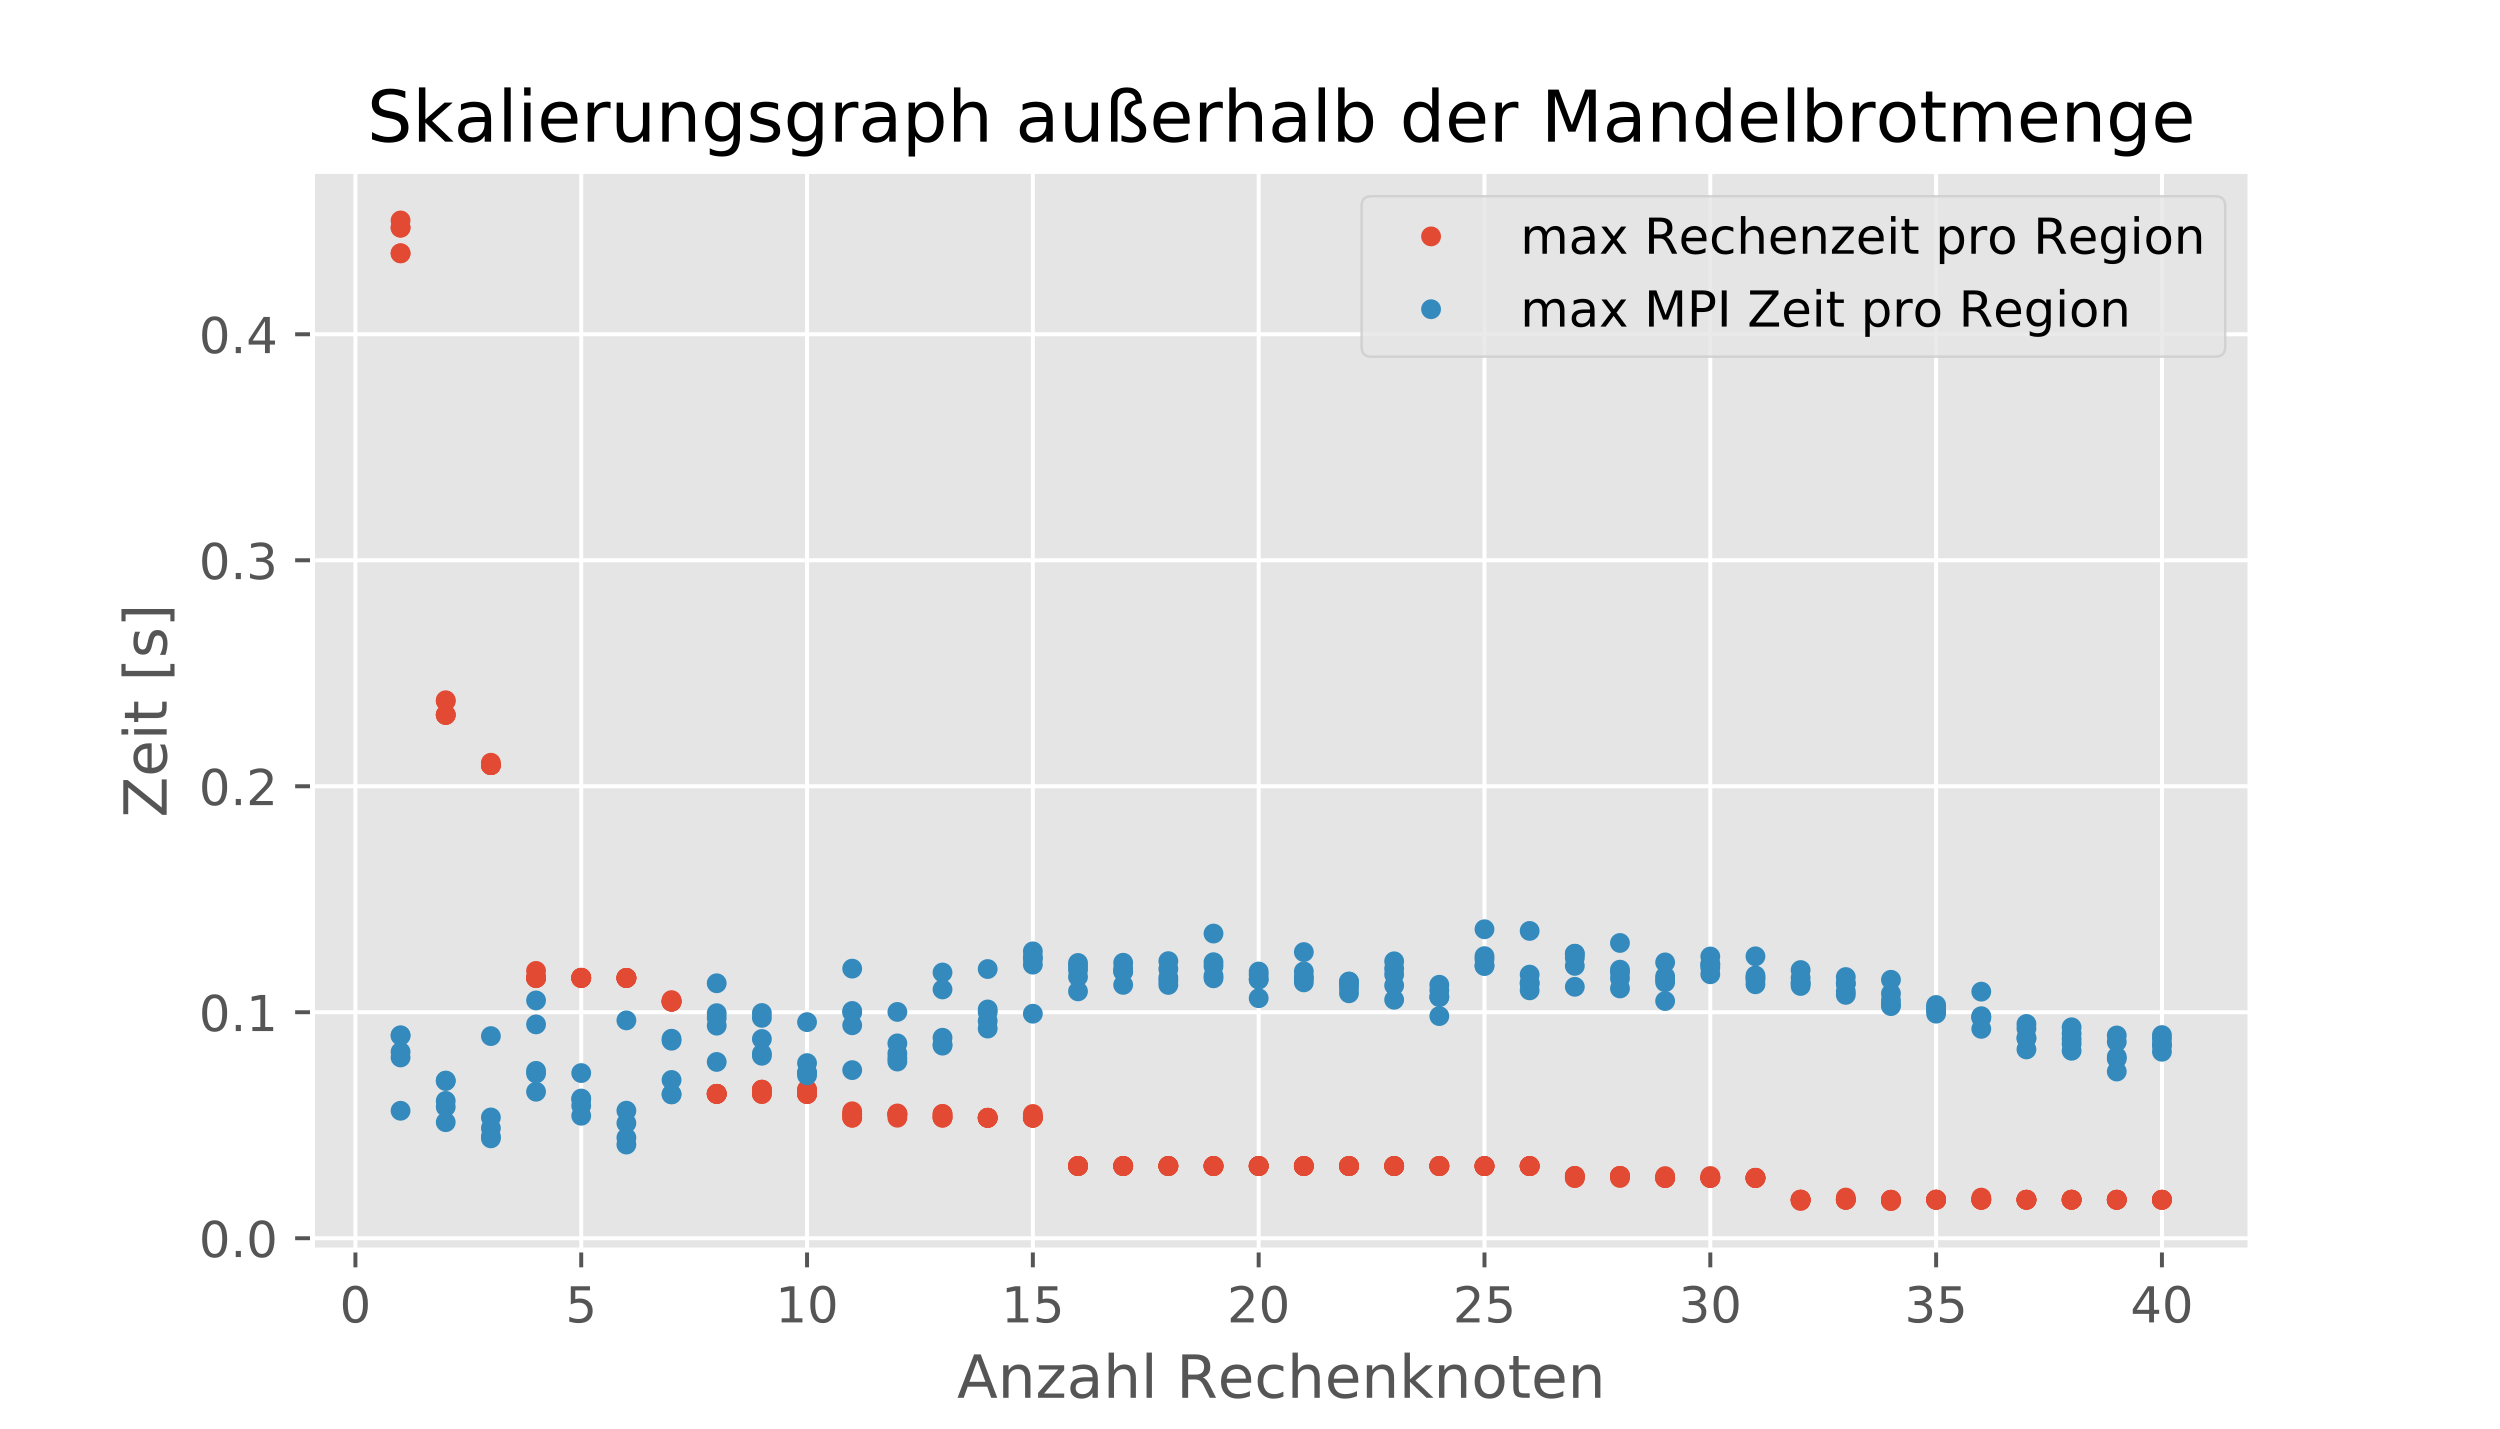 <?xml version="1.0" encoding="utf-8" standalone="no"?>
<!DOCTYPE svg PUBLIC "-//W3C//DTD SVG 1.1//EN"
  "http://www.w3.org/Graphics/SVG/1.1/DTD/svg11.dtd">
<!-- Created with matplotlib (http://matplotlib.org/) -->
<svg height="288pt" version="1.1" viewBox="0 0 504 288" width="504pt" xmlns="http://www.w3.org/2000/svg" xmlns:xlink="http://www.w3.org/1999/xlink">
 <defs>
  <style type="text/css">
*{stroke-linecap:butt;stroke-linejoin:round;}
  </style>
 </defs>
 <g id="figure_1">
  <g id="patch_1">
   <path d="M 0 288 
L 504 288 
L 504 0 
L 0 0 
z
" style="fill:#ffffff;"/>
  </g>
  <g id="axes_1">
   <g id="patch_2">
    <path d="M 63 252 
L 453.6 252 
L 453.6 34.56 
L 63 34.56 
z
" style="fill:#e5e5e5;"/>
   </g>
   <g id="matplotlib.axis_1">
    <g id="xtick_1">
     <g id="line2d_1">
      <path clip-path="url(#p85c95f4eda)" d="M 71.65 252 
L 71.65 34.56 
" style="fill:none;stroke:#ffffff;stroke-linecap:square;stroke-width:0.8;"/>
     </g>
     <g id="line2d_2">
      <defs>
       <path d="M 0 0 
L 0 3.5 
" id="m50471791b2" style="stroke:#555555;stroke-width:0.8;"/>
      </defs>
      <g>
       <use style="fill:#555555;stroke:#555555;stroke-width:0.8;" x="71.65" xlink:href="#m50471791b2" y="252"/>
      </g>
     </g>
     <g id="text_1">
      <!-- 0 -->
      <defs>
       <path d="M 31.781 66.406 
Q 24.172 66.406 20.328 58.906 
Q 16.5 51.422 16.5 36.375 
Q 16.5 21.391 20.328 13.891 
Q 24.172 6.391 31.781 6.391 
Q 39.453 6.391 43.281 13.891 
Q 47.125 21.391 47.125 36.375 
Q 47.125 51.422 43.281 58.906 
Q 39.453 66.406 31.781 66.406 
z
M 31.781 74.219 
Q 44.047 74.219 50.516 64.516 
Q 56.984 54.828 56.984 36.375 
Q 56.984 17.969 50.516 8.266 
Q 44.047 -1.422 31.781 -1.422 
Q 19.531 -1.422 13.062 8.266 
Q 6.594 17.969 6.594 36.375 
Q 6.594 54.828 13.062 64.516 
Q 19.531 74.219 31.781 74.219 
z
" id="DejaVuSans-30"/>
      </defs>
      <g style="fill:#555555;" transform="translate(68.468 266.598)scale(0.1 -0.1)">
       <use xlink:href="#DejaVuSans-30"/>
      </g>
     </g>
    </g>
    <g id="xtick_2">
     <g id="line2d_3">
      <path clip-path="url(#p85c95f4eda)" d="M 117.174 252 
L 117.174 34.56 
" style="fill:none;stroke:#ffffff;stroke-linecap:square;stroke-width:0.8;"/>
     </g>
     <g id="line2d_4">
      <g>
       <use style="fill:#555555;stroke:#555555;stroke-width:0.8;" x="117.174" xlink:href="#m50471791b2" y="252"/>
      </g>
     </g>
     <g id="text_2">
      <!-- 5 -->
      <defs>
       <path d="M 10.797 72.906 
L 49.516 72.906 
L 49.516 64.594 
L 19.828 64.594 
L 19.828 46.734 
Q 21.969 47.469 24.109 47.828 
Q 26.266 48.188 28.422 48.188 
Q 40.625 48.188 47.75 41.5 
Q 54.891 34.812 54.891 23.391 
Q 54.891 11.625 47.562 5.094 
Q 40.234 -1.422 26.906 -1.422 
Q 22.312 -1.422 17.547 -0.641 
Q 12.797 0.141 7.719 1.703 
L 7.719 11.625 
Q 12.109 9.234 16.797 8.062 
Q 21.484 6.891 26.703 6.891 
Q 35.156 6.891 40.078 11.328 
Q 45.016 15.766 45.016 23.391 
Q 45.016 31 40.078 35.438 
Q 35.156 39.891 26.703 39.891 
Q 22.75 39.891 18.812 39.016 
Q 14.891 38.141 10.797 36.281 
z
" id="DejaVuSans-35"/>
      </defs>
      <g style="fill:#555555;" transform="translate(113.993 266.598)scale(0.1 -0.1)">
       <use xlink:href="#DejaVuSans-35"/>
      </g>
     </g>
    </g>
    <g id="xtick_3">
     <g id="line2d_5">
      <path clip-path="url(#p85c95f4eda)" d="M 162.699 252 
L 162.699 34.56 
" style="fill:none;stroke:#ffffff;stroke-linecap:square;stroke-width:0.8;"/>
     </g>
     <g id="line2d_6">
      <g>
       <use style="fill:#555555;stroke:#555555;stroke-width:0.8;" x="162.699" xlink:href="#m50471791b2" y="252"/>
      </g>
     </g>
     <g id="text_3">
      <!-- 10 -->
      <defs>
       <path d="M 12.406 8.297 
L 28.516 8.297 
L 28.516 63.922 
L 10.984 60.406 
L 10.984 69.391 
L 28.422 72.906 
L 38.281 72.906 
L 38.281 8.297 
L 54.391 8.297 
L 54.391 0 
L 12.406 0 
z
" id="DejaVuSans-31"/>
      </defs>
      <g style="fill:#555555;" transform="translate(156.336 266.598)scale(0.1 -0.1)">
       <use xlink:href="#DejaVuSans-31"/>
       <use x="63.623" xlink:href="#DejaVuSans-30"/>
      </g>
     </g>
    </g>
    <g id="xtick_4">
     <g id="line2d_7">
      <path clip-path="url(#p85c95f4eda)" d="M 208.223 252 
L 208.223 34.56 
" style="fill:none;stroke:#ffffff;stroke-linecap:square;stroke-width:0.8;"/>
     </g>
     <g id="line2d_8">
      <g>
       <use style="fill:#555555;stroke:#555555;stroke-width:0.8;" x="208.223" xlink:href="#m50471791b2" y="252"/>
      </g>
     </g>
     <g id="text_4">
      <!-- 15 -->
      <g style="fill:#555555;" transform="translate(201.861 266.598)scale(0.1 -0.1)">
       <use xlink:href="#DejaVuSans-31"/>
       <use x="63.623" xlink:href="#DejaVuSans-35"/>
      </g>
     </g>
    </g>
    <g id="xtick_5">
     <g id="line2d_9">
      <path clip-path="url(#p85c95f4eda)" d="M 253.748 252 
L 253.748 34.56 
" style="fill:none;stroke:#ffffff;stroke-linecap:square;stroke-width:0.8;"/>
     </g>
     <g id="line2d_10">
      <g>
       <use style="fill:#555555;stroke:#555555;stroke-width:0.8;" x="253.748" xlink:href="#m50471791b2" y="252"/>
      </g>
     </g>
     <g id="text_5">
      <!-- 20 -->
      <defs>
       <path d="M 19.188 8.297 
L 53.609 8.297 
L 53.609 0 
L 7.328 0 
L 7.328 8.297 
Q 12.938 14.109 22.625 23.891 
Q 32.328 33.688 34.812 36.531 
Q 39.547 41.844 41.422 45.531 
Q 43.312 49.219 43.312 52.781 
Q 43.312 58.594 39.234 62.25 
Q 35.156 65.922 28.609 65.922 
Q 23.969 65.922 18.812 64.312 
Q 13.672 62.703 7.812 59.422 
L 7.812 69.391 
Q 13.766 71.781 18.938 73 
Q 24.125 74.219 28.422 74.219 
Q 39.75 74.219 46.484 68.547 
Q 53.219 62.891 53.219 53.422 
Q 53.219 48.922 51.531 44.891 
Q 49.859 40.875 45.406 35.406 
Q 44.188 33.984 37.641 27.219 
Q 31.109 20.453 19.188 8.297 
z
" id="DejaVuSans-32"/>
      </defs>
      <g style="fill:#555555;" transform="translate(247.385 266.598)scale(0.1 -0.1)">
       <use xlink:href="#DejaVuSans-32"/>
       <use x="63.623" xlink:href="#DejaVuSans-30"/>
      </g>
     </g>
    </g>
    <g id="xtick_6">
     <g id="line2d_11">
      <path clip-path="url(#p85c95f4eda)" d="M 299.272 252 
L 299.272 34.56 
" style="fill:none;stroke:#ffffff;stroke-linecap:square;stroke-width:0.8;"/>
     </g>
     <g id="line2d_12">
      <g>
       <use style="fill:#555555;stroke:#555555;stroke-width:0.8;" x="299.272" xlink:href="#m50471791b2" y="252"/>
      </g>
     </g>
     <g id="text_6">
      <!-- 25 -->
      <g style="fill:#555555;" transform="translate(292.91 266.598)scale(0.1 -0.1)">
       <use xlink:href="#DejaVuSans-32"/>
       <use x="63.623" xlink:href="#DejaVuSans-35"/>
      </g>
     </g>
    </g>
    <g id="xtick_7">
     <g id="line2d_13">
      <path clip-path="url(#p85c95f4eda)" d="M 344.797 252 
L 344.797 34.56 
" style="fill:none;stroke:#ffffff;stroke-linecap:square;stroke-width:0.8;"/>
     </g>
     <g id="line2d_14">
      <g>
       <use style="fill:#555555;stroke:#555555;stroke-width:0.8;" x="344.797" xlink:href="#m50471791b2" y="252"/>
      </g>
     </g>
     <g id="text_7">
      <!-- 30 -->
      <defs>
       <path d="M 40.578 39.312 
Q 47.656 37.797 51.625 33 
Q 55.609 28.219 55.609 21.188 
Q 55.609 10.406 48.188 4.484 
Q 40.766 -1.422 27.094 -1.422 
Q 22.516 -1.422 17.656 -0.516 
Q 12.797 0.391 7.625 2.203 
L 7.625 11.719 
Q 11.719 9.328 16.594 8.109 
Q 21.484 6.891 26.812 6.891 
Q 36.078 6.891 40.938 10.547 
Q 45.797 14.203 45.797 21.188 
Q 45.797 27.641 41.281 31.266 
Q 36.766 34.906 28.719 34.906 
L 20.219 34.906 
L 20.219 43.016 
L 29.109 43.016 
Q 36.375 43.016 40.234 45.922 
Q 44.094 48.828 44.094 54.297 
Q 44.094 59.906 40.109 62.906 
Q 36.141 65.922 28.719 65.922 
Q 24.656 65.922 20.016 65.031 
Q 15.375 64.156 9.812 62.312 
L 9.812 71.094 
Q 15.438 72.656 20.344 73.438 
Q 25.25 74.219 29.594 74.219 
Q 40.828 74.219 47.359 69.109 
Q 53.906 64.016 53.906 55.328 
Q 53.906 49.266 50.438 45.094 
Q 46.969 40.922 40.578 39.312 
z
" id="DejaVuSans-33"/>
      </defs>
      <g style="fill:#555555;" transform="translate(338.434 266.598)scale(0.1 -0.1)">
       <use xlink:href="#DejaVuSans-33"/>
       <use x="63.623" xlink:href="#DejaVuSans-30"/>
      </g>
     </g>
    </g>
    <g id="xtick_8">
     <g id="line2d_15">
      <path clip-path="url(#p85c95f4eda)" d="M 390.321 252 
L 390.321 34.56 
" style="fill:none;stroke:#ffffff;stroke-linecap:square;stroke-width:0.8;"/>
     </g>
     <g id="line2d_16">
      <g>
       <use style="fill:#555555;stroke:#555555;stroke-width:0.8;" x="390.321" xlink:href="#m50471791b2" y="252"/>
      </g>
     </g>
     <g id="text_8">
      <!-- 35 -->
      <g style="fill:#555555;" transform="translate(383.958 266.598)scale(0.1 -0.1)">
       <use xlink:href="#DejaVuSans-33"/>
       <use x="63.623" xlink:href="#DejaVuSans-35"/>
      </g>
     </g>
    </g>
    <g id="xtick_9">
     <g id="line2d_17">
      <path clip-path="url(#p85c95f4eda)" d="M 435.845 252 
L 435.845 34.56 
" style="fill:none;stroke:#ffffff;stroke-linecap:square;stroke-width:0.8;"/>
     </g>
     <g id="line2d_18">
      <g>
       <use style="fill:#555555;stroke:#555555;stroke-width:0.8;" x="435.845" xlink:href="#m50471791b2" y="252"/>
      </g>
     </g>
     <g id="text_9">
      <!-- 40 -->
      <defs>
       <path d="M 37.797 64.312 
L 12.891 25.391 
L 37.797 25.391 
z
M 35.203 72.906 
L 47.609 72.906 
L 47.609 25.391 
L 58.016 25.391 
L 58.016 17.188 
L 47.609 17.188 
L 47.609 0 
L 37.797 0 
L 37.797 17.188 
L 4.891 17.188 
L 4.891 26.703 
z
" id="DejaVuSans-34"/>
      </defs>
      <g style="fill:#555555;" transform="translate(429.483 266.598)scale(0.1 -0.1)">
       <use xlink:href="#DejaVuSans-34"/>
       <use x="63.623" xlink:href="#DejaVuSans-30"/>
      </g>
     </g>
    </g>
    <g id="text_10">
     <!-- Anzahl Rechenknoten -->
     <defs>
      <path d="M 34.188 63.188 
L 20.797 26.906 
L 47.609 26.906 
z
M 28.609 72.906 
L 39.797 72.906 
L 67.578 0 
L 57.328 0 
L 50.688 18.703 
L 17.828 18.703 
L 11.188 0 
L 0.781 0 
z
" id="DejaVuSans-41"/>
      <path d="M 54.891 33.016 
L 54.891 0 
L 45.906 0 
L 45.906 32.719 
Q 45.906 40.484 42.875 44.328 
Q 39.844 48.188 33.797 48.188 
Q 26.516 48.188 22.312 43.547 
Q 18.109 38.922 18.109 30.906 
L 18.109 0 
L 9.078 0 
L 9.078 54.688 
L 18.109 54.688 
L 18.109 46.188 
Q 21.344 51.125 25.703 53.562 
Q 30.078 56 35.797 56 
Q 45.219 56 50.047 50.172 
Q 54.891 44.344 54.891 33.016 
z
" id="DejaVuSans-6e"/>
      <path d="M 5.516 54.688 
L 48.188 54.688 
L 48.188 46.484 
L 14.406 7.172 
L 48.188 7.172 
L 48.188 0 
L 4.297 0 
L 4.297 8.203 
L 38.094 47.516 
L 5.516 47.516 
z
" id="DejaVuSans-7a"/>
      <path d="M 34.281 27.484 
Q 23.391 27.484 19.188 25 
Q 14.984 22.516 14.984 16.5 
Q 14.984 11.719 18.141 8.906 
Q 21.297 6.109 26.703 6.109 
Q 34.188 6.109 38.703 11.406 
Q 43.219 16.703 43.219 25.484 
L 43.219 27.484 
z
M 52.203 31.203 
L 52.203 0 
L 43.219 0 
L 43.219 8.297 
Q 40.141 3.328 35.547 0.953 
Q 30.953 -1.422 24.312 -1.422 
Q 15.922 -1.422 10.953 3.297 
Q 6 8.016 6 15.922 
Q 6 25.141 12.172 29.828 
Q 18.359 34.516 30.609 34.516 
L 43.219 34.516 
L 43.219 35.406 
Q 43.219 41.609 39.141 45 
Q 35.062 48.391 27.688 48.391 
Q 23 48.391 18.547 47.266 
Q 14.109 46.141 10.016 43.891 
L 10.016 52.203 
Q 14.938 54.109 19.578 55.047 
Q 24.219 56 28.609 56 
Q 40.484 56 46.344 49.844 
Q 52.203 43.703 52.203 31.203 
z
" id="DejaVuSans-61"/>
      <path d="M 54.891 33.016 
L 54.891 0 
L 45.906 0 
L 45.906 32.719 
Q 45.906 40.484 42.875 44.328 
Q 39.844 48.188 33.797 48.188 
Q 26.516 48.188 22.312 43.547 
Q 18.109 38.922 18.109 30.906 
L 18.109 0 
L 9.078 0 
L 9.078 75.984 
L 18.109 75.984 
L 18.109 46.188 
Q 21.344 51.125 25.703 53.562 
Q 30.078 56 35.797 56 
Q 45.219 56 50.047 50.172 
Q 54.891 44.344 54.891 33.016 
z
" id="DejaVuSans-68"/>
      <path d="M 9.422 75.984 
L 18.406 75.984 
L 18.406 0 
L 9.422 0 
z
" id="DejaVuSans-6c"/>
      <path id="DejaVuSans-20"/>
      <path d="M 44.391 34.188 
Q 47.562 33.109 50.562 29.594 
Q 53.562 26.078 56.594 19.922 
L 66.609 0 
L 56 0 
L 46.688 18.703 
Q 43.062 26.031 39.672 28.422 
Q 36.281 30.812 30.422 30.812 
L 19.672 30.812 
L 19.672 0 
L 9.812 0 
L 9.812 72.906 
L 32.078 72.906 
Q 44.578 72.906 50.734 67.672 
Q 56.891 62.453 56.891 51.906 
Q 56.891 45.016 53.688 40.469 
Q 50.484 35.938 44.391 34.188 
z
M 19.672 64.797 
L 19.672 38.922 
L 32.078 38.922 
Q 39.203 38.922 42.844 42.219 
Q 46.484 45.516 46.484 51.906 
Q 46.484 58.297 42.844 61.547 
Q 39.203 64.797 32.078 64.797 
z
" id="DejaVuSans-52"/>
      <path d="M 56.203 29.594 
L 56.203 25.203 
L 14.891 25.203 
Q 15.484 15.922 20.484 11.062 
Q 25.484 6.203 34.422 6.203 
Q 39.594 6.203 44.453 7.469 
Q 49.312 8.734 54.109 11.281 
L 54.109 2.781 
Q 49.266 0.734 44.188 -0.344 
Q 39.109 -1.422 33.891 -1.422 
Q 20.797 -1.422 13.156 6.188 
Q 5.516 13.812 5.516 26.812 
Q 5.516 40.234 12.766 48.109 
Q 20.016 56 32.328 56 
Q 43.359 56 49.781 48.891 
Q 56.203 41.797 56.203 29.594 
z
M 47.219 32.234 
Q 47.125 39.594 43.094 43.984 
Q 39.062 48.391 32.422 48.391 
Q 24.906 48.391 20.391 44.141 
Q 15.875 39.891 15.188 32.172 
z
" id="DejaVuSans-65"/>
      <path d="M 48.781 52.594 
L 48.781 44.188 
Q 44.969 46.297 41.141 47.344 
Q 37.312 48.391 33.406 48.391 
Q 24.656 48.391 19.812 42.844 
Q 14.984 37.312 14.984 27.297 
Q 14.984 17.281 19.812 11.734 
Q 24.656 6.203 33.406 6.203 
Q 37.312 6.203 41.141 7.25 
Q 44.969 8.297 48.781 10.406 
L 48.781 2.094 
Q 45.016 0.344 40.984 -0.531 
Q 36.969 -1.422 32.422 -1.422 
Q 20.062 -1.422 12.781 6.344 
Q 5.516 14.109 5.516 27.297 
Q 5.516 40.672 12.859 48.328 
Q 20.219 56 33.016 56 
Q 37.156 56 41.109 55.141 
Q 45.062 54.297 48.781 52.594 
z
" id="DejaVuSans-63"/>
      <path d="M 9.078 75.984 
L 18.109 75.984 
L 18.109 31.109 
L 44.922 54.688 
L 56.391 54.688 
L 27.391 29.109 
L 57.625 0 
L 45.906 0 
L 18.109 26.703 
L 18.109 0 
L 9.078 0 
z
" id="DejaVuSans-6b"/>
      <path d="M 30.609 48.391 
Q 23.391 48.391 19.188 42.75 
Q 14.984 37.109 14.984 27.297 
Q 14.984 17.484 19.156 11.844 
Q 23.344 6.203 30.609 6.203 
Q 37.797 6.203 41.984 11.859 
Q 46.188 17.531 46.188 27.297 
Q 46.188 37.016 41.984 42.703 
Q 37.797 48.391 30.609 48.391 
z
M 30.609 56 
Q 42.328 56 49.016 48.375 
Q 55.719 40.766 55.719 27.297 
Q 55.719 13.875 49.016 6.219 
Q 42.328 -1.422 30.609 -1.422 
Q 18.844 -1.422 12.172 6.219 
Q 5.516 13.875 5.516 27.297 
Q 5.516 40.766 12.172 48.375 
Q 18.844 56 30.609 56 
z
" id="DejaVuSans-6f"/>
      <path d="M 18.312 70.219 
L 18.312 54.688 
L 36.812 54.688 
L 36.812 47.703 
L 18.312 47.703 
L 18.312 18.016 
Q 18.312 11.328 20.141 9.422 
Q 21.969 7.516 27.594 7.516 
L 36.812 7.516 
L 36.812 0 
L 27.594 0 
Q 17.188 0 13.234 3.875 
Q 9.281 7.766 9.281 18.016 
L 9.281 47.703 
L 2.688 47.703 
L 2.688 54.688 
L 9.281 54.688 
L 9.281 70.219 
z
" id="DejaVuSans-74"/>
     </defs>
     <g style="fill:#555555;" transform="translate(192.943 281.796)scale(0.12 -0.12)">
      <use xlink:href="#DejaVuSans-41"/>
      <use x="68.408" xlink:href="#DejaVuSans-6e"/>
      <use x="131.787" xlink:href="#DejaVuSans-7a"/>
      <use x="184.277" xlink:href="#DejaVuSans-61"/>
      <use x="245.557" xlink:href="#DejaVuSans-68"/>
      <use x="308.936" xlink:href="#DejaVuSans-6c"/>
      <use x="336.719" xlink:href="#DejaVuSans-20"/>
      <use x="368.506" xlink:href="#DejaVuSans-52"/>
      <use x="437.926" xlink:href="#DejaVuSans-65"/>
      <use x="499.449" xlink:href="#DejaVuSans-63"/>
      <use x="554.43" xlink:href="#DejaVuSans-68"/>
      <use x="617.809" xlink:href="#DejaVuSans-65"/>
      <use x="679.332" xlink:href="#DejaVuSans-6e"/>
      <use x="742.711" xlink:href="#DejaVuSans-6b"/>
      <use x="800.621" xlink:href="#DejaVuSans-6e"/>
      <use x="864" xlink:href="#DejaVuSans-6f"/>
      <use x="925.182" xlink:href="#DejaVuSans-74"/>
      <use x="964.391" xlink:href="#DejaVuSans-65"/>
      <use x="1025.914" xlink:href="#DejaVuSans-6e"/>
     </g>
    </g>
   </g>
   <g id="matplotlib.axis_2">
    <g id="ytick_1">
     <g id="line2d_19">
      <path clip-path="url(#p85c95f4eda)" d="M 63 249.628 
L 453.6 249.628 
" style="fill:none;stroke:#ffffff;stroke-linecap:square;stroke-width:0.8;"/>
     </g>
     <g id="line2d_20">
      <defs>
       <path d="M 0 0 
L -3.5 0 
" id="m3894d6ef29" style="stroke:#555555;stroke-width:0.8;"/>
      </defs>
      <g>
       <use style="fill:#555555;stroke:#555555;stroke-width:0.8;" x="63" xlink:href="#m3894d6ef29" y="249.628"/>
      </g>
     </g>
     <g id="text_11">
      <!-- 0.0 -->
      <defs>
       <path d="M 10.688 12.406 
L 21 12.406 
L 21 0 
L 10.688 0 
z
" id="DejaVuSans-2e"/>
      </defs>
      <g style="fill:#555555;" transform="translate(40.097 253.427)scale(0.1 -0.1)">
       <use xlink:href="#DejaVuSans-30"/>
       <use x="63.623" xlink:href="#DejaVuSans-2e"/>
       <use x="95.41" xlink:href="#DejaVuSans-30"/>
      </g>
     </g>
    </g>
    <g id="ytick_2">
     <g id="line2d_21">
      <path clip-path="url(#p85c95f4eda)" d="M 63 204.069 
L 453.6 204.069 
" style="fill:none;stroke:#ffffff;stroke-linecap:square;stroke-width:0.8;"/>
     </g>
     <g id="line2d_22">
      <g>
       <use style="fill:#555555;stroke:#555555;stroke-width:0.8;" x="63" xlink:href="#m3894d6ef29" y="204.069"/>
      </g>
     </g>
     <g id="text_12">
      <!-- 0.1 -->
      <g style="fill:#555555;" transform="translate(40.097 207.868)scale(0.1 -0.1)">
       <use xlink:href="#DejaVuSans-30"/>
       <use x="63.623" xlink:href="#DejaVuSans-2e"/>
       <use x="95.41" xlink:href="#DejaVuSans-31"/>
      </g>
     </g>
    </g>
    <g id="ytick_3">
     <g id="line2d_23">
      <path clip-path="url(#p85c95f4eda)" d="M 63 158.509 
L 453.6 158.509 
" style="fill:none;stroke:#ffffff;stroke-linecap:square;stroke-width:0.8;"/>
     </g>
     <g id="line2d_24">
      <g>
       <use style="fill:#555555;stroke:#555555;stroke-width:0.8;" x="63" xlink:href="#m3894d6ef29" y="158.509"/>
      </g>
     </g>
     <g id="text_13">
      <!-- 0.2 -->
      <g style="fill:#555555;" transform="translate(40.097 162.309)scale(0.1 -0.1)">
       <use xlink:href="#DejaVuSans-30"/>
       <use x="63.623" xlink:href="#DejaVuSans-2e"/>
       <use x="95.41" xlink:href="#DejaVuSans-32"/>
      </g>
     </g>
    </g>
    <g id="ytick_4">
     <g id="line2d_25">
      <path clip-path="url(#p85c95f4eda)" d="M 63 112.95 
L 453.6 112.95 
" style="fill:none;stroke:#ffffff;stroke-linecap:square;stroke-width:0.8;"/>
     </g>
     <g id="line2d_26">
      <g>
       <use style="fill:#555555;stroke:#555555;stroke-width:0.8;" x="63" xlink:href="#m3894d6ef29" y="112.95"/>
      </g>
     </g>
     <g id="text_14">
      <!-- 0.3 -->
      <g style="fill:#555555;" transform="translate(40.097 116.75)scale(0.1 -0.1)">
       <use xlink:href="#DejaVuSans-30"/>
       <use x="63.623" xlink:href="#DejaVuSans-2e"/>
       <use x="95.41" xlink:href="#DejaVuSans-33"/>
      </g>
     </g>
    </g>
    <g id="ytick_5">
     <g id="line2d_27">
      <path clip-path="url(#p85c95f4eda)" d="M 63 67.391 
L 453.6 67.391 
" style="fill:none;stroke:#ffffff;stroke-linecap:square;stroke-width:0.8;"/>
     </g>
     <g id="line2d_28">
      <g>
       <use style="fill:#555555;stroke:#555555;stroke-width:0.8;" x="63" xlink:href="#m3894d6ef29" y="67.391"/>
      </g>
     </g>
     <g id="text_15">
      <!-- 0.4 -->
      <g style="fill:#555555;" transform="translate(40.097 71.191)scale(0.1 -0.1)">
       <use xlink:href="#DejaVuSans-30"/>
       <use x="63.623" xlink:href="#DejaVuSans-2e"/>
       <use x="95.41" xlink:href="#DejaVuSans-34"/>
      </g>
     </g>
    </g>
    <g id="text_16">
     <!-- Zeit [s] -->
     <defs>
      <path d="M 5.609 72.906 
L 62.891 72.906 
L 62.891 65.375 
L 16.797 8.297 
L 64.016 8.297 
L 64.016 0 
L 4.5 0 
L 4.5 7.516 
L 50.594 64.594 
L 5.609 64.594 
z
" id="DejaVuSans-5a"/>
      <path d="M 9.422 54.688 
L 18.406 54.688 
L 18.406 0 
L 9.422 0 
z
M 9.422 75.984 
L 18.406 75.984 
L 18.406 64.594 
L 9.422 64.594 
z
" id="DejaVuSans-69"/>
      <path d="M 8.594 75.984 
L 29.297 75.984 
L 29.297 69 
L 17.578 69 
L 17.578 -6.203 
L 29.297 -6.203 
L 29.297 -13.188 
L 8.594 -13.188 
z
" id="DejaVuSans-5b"/>
      <path d="M 44.281 53.078 
L 44.281 44.578 
Q 40.484 46.531 36.375 47.5 
Q 32.281 48.484 27.875 48.484 
Q 21.188 48.484 17.844 46.438 
Q 14.5 44.391 14.5 40.281 
Q 14.5 37.156 16.891 35.375 
Q 19.281 33.594 26.516 31.984 
L 29.594 31.297 
Q 39.156 29.25 43.188 25.516 
Q 47.219 21.781 47.219 15.094 
Q 47.219 7.469 41.188 3.016 
Q 35.156 -1.422 24.609 -1.422 
Q 20.219 -1.422 15.453 -0.562 
Q 10.688 0.297 5.422 2 
L 5.422 11.281 
Q 10.406 8.688 15.234 7.391 
Q 20.062 6.109 24.812 6.109 
Q 31.156 6.109 34.562 8.281 
Q 37.984 10.453 37.984 14.406 
Q 37.984 18.062 35.516 20.016 
Q 33.062 21.969 24.703 23.781 
L 21.578 24.516 
Q 13.234 26.266 9.516 29.906 
Q 5.812 33.547 5.812 39.891 
Q 5.812 47.609 11.281 51.797 
Q 16.75 56 26.812 56 
Q 31.781 56 36.172 55.266 
Q 40.578 54.547 44.281 53.078 
z
" id="DejaVuSans-73"/>
      <path d="M 30.422 75.984 
L 30.422 -13.188 
L 9.719 -13.188 
L 9.719 -6.203 
L 21.391 -6.203 
L 21.391 69 
L 9.719 69 
L 9.719 75.984 
z
" id="DejaVuSans-5d"/>
     </defs>
     <g style="fill:#555555;" transform="translate(33.601 164.815)rotate(-90)scale(0.12 -0.12)">
      <use xlink:href="#DejaVuSans-5a"/>
      <use x="68.506" xlink:href="#DejaVuSans-65"/>
      <use x="130.029" xlink:href="#DejaVuSans-69"/>
      <use x="157.812" xlink:href="#DejaVuSans-74"/>
      <use x="197.021" xlink:href="#DejaVuSans-20"/>
      <use x="228.809" xlink:href="#DejaVuSans-5b"/>
      <use x="267.822" xlink:href="#DejaVuSans-73"/>
      <use x="319.922" xlink:href="#DejaVuSans-5d"/>
     </g>
    </g>
   </g>
   <g id="line2d_29">
    <path clip-path="url(#p85c95f4eda)" d="M 80.755 44.444 
L 89.859 141.337 
L 98.964 153.766 
L 108.069 197.163 
L 126.279 197.163 
L 135.384 201.622 
L 144.489 220.524 
L 153.594 219.678 
L 162.699 219.691 
L 171.803 224.037 
L 180.908 224.473 
L 190.013 225.198 
L 199.118 225.35 
L 208.223 225.312 
L 217.328 235.065 
L 308.377 235.083 
L 317.482 237.478 
L 326.587 237.08 
L 335.692 237.463 
L 353.901 237.428 
L 363.006 241.872 
L 390.321 241.869 
L 399.426 241.438 
L 408.531 241.865 
L 435.845 241.87 
L 80.755 45.903 
L 89.859 141.172 
L 98.964 154.252 
L 108.069 195.734 
L 117.174 197.165 
L 126.279 197.162 
L 135.384 201.93 
L 144.489 220.531 
L 162.699 220.55 
L 171.803 225.326 
L 199.118 225.351 
L 208.223 224.577 
L 217.328 235.058 
L 299.272 235.089 
L 308.377 235.082 
L 317.482 237.058 
L 326.587 237.079 
L 335.692 237.478 
L 353.901 237.479 
L 363.006 241.871 
L 435.845 241.873 
L 80.755 45.887 
L 89.859 144.099 
L 98.964 154.252 
L 108.069 197.154 
L 126.279 197.153 
L 135.384 201.936 
L 144.489 220.519 
L 153.594 219.693 
L 162.699 219.683 
L 171.803 224.623 
L 190.013 224.573 
L 199.118 225.352 
L 208.223 225.333 
L 217.328 235.068 
L 308.377 235.088 
L 317.482 237.097 
L 326.587 237.48 
L 353.901 237.482 
L 363.006 242.116 
L 372.111 241.869 
L 381.216 242.116 
L 390.321 241.875 
L 435.845 241.87 
L 80.755 51.084 
L 89.859 144.133 
L 98.964 154.242 
L 108.069 197.154 
L 117.174 197.088 
L 126.279 197.158 
L 135.384 201.935 
L 144.489 220.514 
L 153.594 219.686 
L 162.699 220.551 
L 171.803 225.331 
L 180.908 224.626 
L 190.013 224.576 
L 199.118 225.342 
L 208.223 225.342 
L 217.328 235.066 
L 308.377 235.088 
L 317.482 237.479 
L 326.587 237.098 
L 344.797 237.086 
L 353.901 237.478 
L 363.006 241.879 
L 372.111 241.883 
L 381.216 242.115 
L 390.321 241.874 
L 435.845 241.874 
L 80.755 51.05 
L 89.859 144.128 
L 98.964 154.244 
L 108.069 197.163 
L 126.279 197.158 
L 135.384 201.931 
L 144.489 220.523 
L 162.699 220.561 
L 171.803 224.608 
L 180.908 224.611 
L 190.013 225.322 
L 208.223 225.327 
L 217.328 235.063 
L 308.377 235.077 
L 317.482 237.092 
L 326.587 237.096 
L 335.692 237.475 
L 353.901 237.48 
L 363.006 241.823 
L 372.111 241.428 
L 381.216 241.87 
L 435.845 241.874 
L 435.845 241.874 
" style="fill:none;"/>
    <defs>
     <path d="M 0 1.5 
C 0.398 1.5 0.779 1.342 1.061 1.061 
C 1.342 0.779 1.5 0.398 1.5 0 
C 1.5 -0.398 1.342 -0.779 1.061 -1.061 
C 0.779 -1.342 0.398 -1.5 0 -1.5 
C -0.398 -1.5 -0.779 -1.342 -1.061 -1.061 
C -1.342 -0.779 -1.5 -0.398 -1.5 0 
C -1.5 0.398 -1.342 0.779 -1.061 1.061 
C -0.779 1.342 -0.398 1.5 0 1.5 
z
" id="m2322d788fd" style="stroke:#e24a33;"/>
    </defs>
    <g clip-path="url(#p85c95f4eda)">
     <use style="fill:#e24a33;stroke:#e24a33;" x="80.755" xlink:href="#m2322d788fd" y="44.444"/>
     <use style="fill:#e24a33;stroke:#e24a33;" x="89.859" xlink:href="#m2322d788fd" y="141.337"/>
     <use style="fill:#e24a33;stroke:#e24a33;" x="98.964" xlink:href="#m2322d788fd" y="153.766"/>
     <use style="fill:#e24a33;stroke:#e24a33;" x="108.069" xlink:href="#m2322d788fd" y="197.163"/>
     <use style="fill:#e24a33;stroke:#e24a33;" x="117.174" xlink:href="#m2322d788fd" y="197.142"/>
     <use style="fill:#e24a33;stroke:#e24a33;" x="126.279" xlink:href="#m2322d788fd" y="197.163"/>
     <use style="fill:#e24a33;stroke:#e24a33;" x="135.384" xlink:href="#m2322d788fd" y="201.622"/>
     <use style="fill:#e24a33;stroke:#e24a33;" x="144.489" xlink:href="#m2322d788fd" y="220.524"/>
     <use style="fill:#e24a33;stroke:#e24a33;" x="153.594" xlink:href="#m2322d788fd" y="219.678"/>
     <use style="fill:#e24a33;stroke:#e24a33;" x="162.699" xlink:href="#m2322d788fd" y="219.691"/>
     <use style="fill:#e24a33;stroke:#e24a33;" x="171.803" xlink:href="#m2322d788fd" y="224.037"/>
     <use style="fill:#e24a33;stroke:#e24a33;" x="180.908" xlink:href="#m2322d788fd" y="224.473"/>
     <use style="fill:#e24a33;stroke:#e24a33;" x="190.013" xlink:href="#m2322d788fd" y="225.198"/>
     <use style="fill:#e24a33;stroke:#e24a33;" x="199.118" xlink:href="#m2322d788fd" y="225.35"/>
     <use style="fill:#e24a33;stroke:#e24a33;" x="208.223" xlink:href="#m2322d788fd" y="225.312"/>
     <use style="fill:#e24a33;stroke:#e24a33;" x="217.328" xlink:href="#m2322d788fd" y="235.065"/>
     <use style="fill:#e24a33;stroke:#e24a33;" x="226.433" xlink:href="#m2322d788fd" y="235.071"/>
     <use style="fill:#e24a33;stroke:#e24a33;" x="235.538" xlink:href="#m2322d788fd" y="235.071"/>
     <use style="fill:#e24a33;stroke:#e24a33;" x="244.643" xlink:href="#m2322d788fd" y="235.074"/>
     <use style="fill:#e24a33;stroke:#e24a33;" x="253.748" xlink:href="#m2322d788fd" y="235.071"/>
     <use style="fill:#e24a33;stroke:#e24a33;" x="262.852" xlink:href="#m2322d788fd" y="235.073"/>
     <use style="fill:#e24a33;stroke:#e24a33;" x="271.957" xlink:href="#m2322d788fd" y="235.074"/>
     <use style="fill:#e24a33;stroke:#e24a33;" x="281.062" xlink:href="#m2322d788fd" y="235.075"/>
     <use style="fill:#e24a33;stroke:#e24a33;" x="290.167" xlink:href="#m2322d788fd" y="235.077"/>
     <use style="fill:#e24a33;stroke:#e24a33;" x="299.272" xlink:href="#m2322d788fd" y="235.091"/>
     <use style="fill:#e24a33;stroke:#e24a33;" x="308.377" xlink:href="#m2322d788fd" y="235.083"/>
     <use style="fill:#e24a33;stroke:#e24a33;" x="317.482" xlink:href="#m2322d788fd" y="237.478"/>
     <use style="fill:#e24a33;stroke:#e24a33;" x="326.587" xlink:href="#m2322d788fd" y="237.08"/>
     <use style="fill:#e24a33;stroke:#e24a33;" x="335.692" xlink:href="#m2322d788fd" y="237.463"/>
     <use style="fill:#e24a33;stroke:#e24a33;" x="344.797" xlink:href="#m2322d788fd" y="237.424"/>
     <use style="fill:#e24a33;stroke:#e24a33;" x="353.901" xlink:href="#m2322d788fd" y="237.428"/>
     <use style="fill:#e24a33;stroke:#e24a33;" x="363.006" xlink:href="#m2322d788fd" y="241.872"/>
     <use style="fill:#e24a33;stroke:#e24a33;" x="372.111" xlink:href="#m2322d788fd" y="241.861"/>
     <use style="fill:#e24a33;stroke:#e24a33;" x="381.216" xlink:href="#m2322d788fd" y="241.869"/>
     <use style="fill:#e24a33;stroke:#e24a33;" x="390.321" xlink:href="#m2322d788fd" y="241.869"/>
     <use style="fill:#e24a33;stroke:#e24a33;" x="399.426" xlink:href="#m2322d788fd" y="241.438"/>
     <use style="fill:#e24a33;stroke:#e24a33;" x="408.531" xlink:href="#m2322d788fd" y="241.865"/>
     <use style="fill:#e24a33;stroke:#e24a33;" x="417.636" xlink:href="#m2322d788fd" y="241.86"/>
     <use style="fill:#e24a33;stroke:#e24a33;" x="426.741" xlink:href="#m2322d788fd" y="241.86"/>
     <use style="fill:#e24a33;stroke:#e24a33;" x="435.845" xlink:href="#m2322d788fd" y="241.87"/>
     <use style="fill:#e24a33;stroke:#e24a33;" x="80.755" xlink:href="#m2322d788fd" y="45.903"/>
     <use style="fill:#e24a33;stroke:#e24a33;" x="89.859" xlink:href="#m2322d788fd" y="141.172"/>
     <use style="fill:#e24a33;stroke:#e24a33;" x="98.964" xlink:href="#m2322d788fd" y="154.252"/>
     <use style="fill:#e24a33;stroke:#e24a33;" x="108.069" xlink:href="#m2322d788fd" y="195.734"/>
     <use style="fill:#e24a33;stroke:#e24a33;" x="117.174" xlink:href="#m2322d788fd" y="197.165"/>
     <use style="fill:#e24a33;stroke:#e24a33;" x="126.279" xlink:href="#m2322d788fd" y="197.162"/>
     <use style="fill:#e24a33;stroke:#e24a33;" x="135.384" xlink:href="#m2322d788fd" y="201.93"/>
     <use style="fill:#e24a33;stroke:#e24a33;" x="144.489" xlink:href="#m2322d788fd" y="220.531"/>
     <use style="fill:#e24a33;stroke:#e24a33;" x="153.594" xlink:href="#m2322d788fd" y="220.54"/>
     <use style="fill:#e24a33;stroke:#e24a33;" x="162.699" xlink:href="#m2322d788fd" y="220.55"/>
     <use style="fill:#e24a33;stroke:#e24a33;" x="171.803" xlink:href="#m2322d788fd" y="225.326"/>
     <use style="fill:#e24a33;stroke:#e24a33;" x="180.908" xlink:href="#m2322d788fd" y="225.331"/>
     <use style="fill:#e24a33;stroke:#e24a33;" x="190.013" xlink:href="#m2322d788fd" y="225.33"/>
     <use style="fill:#e24a33;stroke:#e24a33;" x="199.118" xlink:href="#m2322d788fd" y="225.351"/>
     <use style="fill:#e24a33;stroke:#e24a33;" x="208.223" xlink:href="#m2322d788fd" y="224.577"/>
     <use style="fill:#e24a33;stroke:#e24a33;" x="217.328" xlink:href="#m2322d788fd" y="235.058"/>
     <use style="fill:#e24a33;stroke:#e24a33;" x="226.433" xlink:href="#m2322d788fd" y="235.073"/>
     <use style="fill:#e24a33;stroke:#e24a33;" x="235.538" xlink:href="#m2322d788fd" y="235.07"/>
     <use style="fill:#e24a33;stroke:#e24a33;" x="244.643" xlink:href="#m2322d788fd" y="235.074"/>
     <use style="fill:#e24a33;stroke:#e24a33;" x="253.748" xlink:href="#m2322d788fd" y="235.067"/>
     <use style="fill:#e24a33;stroke:#e24a33;" x="262.852" xlink:href="#m2322d788fd" y="235.068"/>
     <use style="fill:#e24a33;stroke:#e24a33;" x="271.957" xlink:href="#m2322d788fd" y="235.072"/>
     <use style="fill:#e24a33;stroke:#e24a33;" x="281.062" xlink:href="#m2322d788fd" y="235.077"/>
     <use style="fill:#e24a33;stroke:#e24a33;" x="290.167" xlink:href="#m2322d788fd" y="235.065"/>
     <use style="fill:#e24a33;stroke:#e24a33;" x="299.272" xlink:href="#m2322d788fd" y="235.089"/>
     <use style="fill:#e24a33;stroke:#e24a33;" x="308.377" xlink:href="#m2322d788fd" y="235.082"/>
     <use style="fill:#e24a33;stroke:#e24a33;" x="317.482" xlink:href="#m2322d788fd" y="237.058"/>
     <use style="fill:#e24a33;stroke:#e24a33;" x="326.587" xlink:href="#m2322d788fd" y="237.079"/>
     <use style="fill:#e24a33;stroke:#e24a33;" x="335.692" xlink:href="#m2322d788fd" y="237.478"/>
     <use style="fill:#e24a33;stroke:#e24a33;" x="344.797" xlink:href="#m2322d788fd" y="237.476"/>
     <use style="fill:#e24a33;stroke:#e24a33;" x="353.901" xlink:href="#m2322d788fd" y="237.479"/>
     <use style="fill:#e24a33;stroke:#e24a33;" x="363.006" xlink:href="#m2322d788fd" y="241.871"/>
     <use style="fill:#e24a33;stroke:#e24a33;" x="372.111" xlink:href="#m2322d788fd" y="241.863"/>
     <use style="fill:#e24a33;stroke:#e24a33;" x="381.216" xlink:href="#m2322d788fd" y="241.872"/>
     <use style="fill:#e24a33;stroke:#e24a33;" x="390.321" xlink:href="#m2322d788fd" y="241.829"/>
     <use style="fill:#e24a33;stroke:#e24a33;" x="399.426" xlink:href="#m2322d788fd" y="241.872"/>
     <use style="fill:#e24a33;stroke:#e24a33;" x="408.531" xlink:href="#m2322d788fd" y="241.872"/>
     <use style="fill:#e24a33;stroke:#e24a33;" x="417.636" xlink:href="#m2322d788fd" y="241.872"/>
     <use style="fill:#e24a33;stroke:#e24a33;" x="426.741" xlink:href="#m2322d788fd" y="241.875"/>
     <use style="fill:#e24a33;stroke:#e24a33;" x="435.845" xlink:href="#m2322d788fd" y="241.873"/>
     <use style="fill:#e24a33;stroke:#e24a33;" x="80.755" xlink:href="#m2322d788fd" y="45.887"/>
     <use style="fill:#e24a33;stroke:#e24a33;" x="89.859" xlink:href="#m2322d788fd" y="144.099"/>
     <use style="fill:#e24a33;stroke:#e24a33;" x="98.964" xlink:href="#m2322d788fd" y="154.252"/>
     <use style="fill:#e24a33;stroke:#e24a33;" x="108.069" xlink:href="#m2322d788fd" y="197.154"/>
     <use style="fill:#e24a33;stroke:#e24a33;" x="117.174" xlink:href="#m2322d788fd" y="197.153"/>
     <use style="fill:#e24a33;stroke:#e24a33;" x="126.279" xlink:href="#m2322d788fd" y="197.153"/>
     <use style="fill:#e24a33;stroke:#e24a33;" x="135.384" xlink:href="#m2322d788fd" y="201.936"/>
     <use style="fill:#e24a33;stroke:#e24a33;" x="144.489" xlink:href="#m2322d788fd" y="220.519"/>
     <use style="fill:#e24a33;stroke:#e24a33;" x="153.594" xlink:href="#m2322d788fd" y="219.693"/>
     <use style="fill:#e24a33;stroke:#e24a33;" x="162.699" xlink:href="#m2322d788fd" y="219.683"/>
     <use style="fill:#e24a33;stroke:#e24a33;" x="171.803" xlink:href="#m2322d788fd" y="224.623"/>
     <use style="fill:#e24a33;stroke:#e24a33;" x="180.908" xlink:href="#m2322d788fd" y="224.618"/>
     <use style="fill:#e24a33;stroke:#e24a33;" x="190.013" xlink:href="#m2322d788fd" y="224.573"/>
     <use style="fill:#e24a33;stroke:#e24a33;" x="199.118" xlink:href="#m2322d788fd" y="225.352"/>
     <use style="fill:#e24a33;stroke:#e24a33;" x="208.223" xlink:href="#m2322d788fd" y="225.333"/>
     <use style="fill:#e24a33;stroke:#e24a33;" x="217.328" xlink:href="#m2322d788fd" y="235.068"/>
     <use style="fill:#e24a33;stroke:#e24a33;" x="226.433" xlink:href="#m2322d788fd" y="235.076"/>
     <use style="fill:#e24a33;stroke:#e24a33;" x="235.538" xlink:href="#m2322d788fd" y="235.071"/>
     <use style="fill:#e24a33;stroke:#e24a33;" x="244.643" xlink:href="#m2322d788fd" y="235.072"/>
     <use style="fill:#e24a33;stroke:#e24a33;" x="253.748" xlink:href="#m2322d788fd" y="235.069"/>
     <use style="fill:#e24a33;stroke:#e24a33;" x="262.852" xlink:href="#m2322d788fd" y="235.076"/>
     <use style="fill:#e24a33;stroke:#e24a33;" x="271.957" xlink:href="#m2322d788fd" y="235.075"/>
     <use style="fill:#e24a33;stroke:#e24a33;" x="281.062" xlink:href="#m2322d788fd" y="235.075"/>
     <use style="fill:#e24a33;stroke:#e24a33;" x="290.167" xlink:href="#m2322d788fd" y="235.069"/>
     <use style="fill:#e24a33;stroke:#e24a33;" x="299.272" xlink:href="#m2322d788fd" y="235.083"/>
     <use style="fill:#e24a33;stroke:#e24a33;" x="308.377" xlink:href="#m2322d788fd" y="235.088"/>
     <use style="fill:#e24a33;stroke:#e24a33;" x="317.482" xlink:href="#m2322d788fd" y="237.097"/>
     <use style="fill:#e24a33;stroke:#e24a33;" x="326.587" xlink:href="#m2322d788fd" y="237.48"/>
     <use style="fill:#e24a33;stroke:#e24a33;" x="335.692" xlink:href="#m2322d788fd" y="237.48"/>
     <use style="fill:#e24a33;stroke:#e24a33;" x="344.797" xlink:href="#m2322d788fd" y="237.473"/>
     <use style="fill:#e24a33;stroke:#e24a33;" x="353.901" xlink:href="#m2322d788fd" y="237.482"/>
     <use style="fill:#e24a33;stroke:#e24a33;" x="363.006" xlink:href="#m2322d788fd" y="242.116"/>
     <use style="fill:#e24a33;stroke:#e24a33;" x="372.111" xlink:href="#m2322d788fd" y="241.869"/>
     <use style="fill:#e24a33;stroke:#e24a33;" x="381.216" xlink:href="#m2322d788fd" y="242.116"/>
     <use style="fill:#e24a33;stroke:#e24a33;" x="390.321" xlink:href="#m2322d788fd" y="241.875"/>
     <use style="fill:#e24a33;stroke:#e24a33;" x="399.426" xlink:href="#m2322d788fd" y="241.871"/>
     <use style="fill:#e24a33;stroke:#e24a33;" x="408.531" xlink:href="#m2322d788fd" y="241.873"/>
     <use style="fill:#e24a33;stroke:#e24a33;" x="417.636" xlink:href="#m2322d788fd" y="241.875"/>
     <use style="fill:#e24a33;stroke:#e24a33;" x="426.741" xlink:href="#m2322d788fd" y="241.873"/>
     <use style="fill:#e24a33;stroke:#e24a33;" x="435.845" xlink:href="#m2322d788fd" y="241.87"/>
     <use style="fill:#e24a33;stroke:#e24a33;" x="80.755" xlink:href="#m2322d788fd" y="51.084"/>
     <use style="fill:#e24a33;stroke:#e24a33;" x="89.859" xlink:href="#m2322d788fd" y="144.133"/>
     <use style="fill:#e24a33;stroke:#e24a33;" x="98.964" xlink:href="#m2322d788fd" y="154.242"/>
     <use style="fill:#e24a33;stroke:#e24a33;" x="108.069" xlink:href="#m2322d788fd" y="197.154"/>
     <use style="fill:#e24a33;stroke:#e24a33;" x="117.174" xlink:href="#m2322d788fd" y="197.088"/>
     <use style="fill:#e24a33;stroke:#e24a33;" x="126.279" xlink:href="#m2322d788fd" y="197.158"/>
     <use style="fill:#e24a33;stroke:#e24a33;" x="135.384" xlink:href="#m2322d788fd" y="201.935"/>
     <use style="fill:#e24a33;stroke:#e24a33;" x="144.489" xlink:href="#m2322d788fd" y="220.514"/>
     <use style="fill:#e24a33;stroke:#e24a33;" x="153.594" xlink:href="#m2322d788fd" y="219.686"/>
     <use style="fill:#e24a33;stroke:#e24a33;" x="162.699" xlink:href="#m2322d788fd" y="220.551"/>
     <use style="fill:#e24a33;stroke:#e24a33;" x="171.803" xlink:href="#m2322d788fd" y="225.331"/>
     <use style="fill:#e24a33;stroke:#e24a33;" x="180.908" xlink:href="#m2322d788fd" y="224.626"/>
     <use style="fill:#e24a33;stroke:#e24a33;" x="190.013" xlink:href="#m2322d788fd" y="224.576"/>
     <use style="fill:#e24a33;stroke:#e24a33;" x="199.118" xlink:href="#m2322d788fd" y="225.342"/>
     <use style="fill:#e24a33;stroke:#e24a33;" x="208.223" xlink:href="#m2322d788fd" y="225.342"/>
     <use style="fill:#e24a33;stroke:#e24a33;" x="217.328" xlink:href="#m2322d788fd" y="235.066"/>
     <use style="fill:#e24a33;stroke:#e24a33;" x="226.433" xlink:href="#m2322d788fd" y="235.069"/>
     <use style="fill:#e24a33;stroke:#e24a33;" x="235.538" xlink:href="#m2322d788fd" y="235.069"/>
     <use style="fill:#e24a33;stroke:#e24a33;" x="244.643" xlink:href="#m2322d788fd" y="235.071"/>
     <use style="fill:#e24a33;stroke:#e24a33;" x="253.748" xlink:href="#m2322d788fd" y="235.071"/>
     <use style="fill:#e24a33;stroke:#e24a33;" x="262.852" xlink:href="#m2322d788fd" y="235.071"/>
     <use style="fill:#e24a33;stroke:#e24a33;" x="271.957" xlink:href="#m2322d788fd" y="235.07"/>
     <use style="fill:#e24a33;stroke:#e24a33;" x="281.062" xlink:href="#m2322d788fd" y="235.073"/>
     <use style="fill:#e24a33;stroke:#e24a33;" x="290.167" xlink:href="#m2322d788fd" y="235.062"/>
     <use style="fill:#e24a33;stroke:#e24a33;" x="299.272" xlink:href="#m2322d788fd" y="235.091"/>
     <use style="fill:#e24a33;stroke:#e24a33;" x="308.377" xlink:href="#m2322d788fd" y="235.088"/>
     <use style="fill:#e24a33;stroke:#e24a33;" x="317.482" xlink:href="#m2322d788fd" y="237.479"/>
     <use style="fill:#e24a33;stroke:#e24a33;" x="326.587" xlink:href="#m2322d788fd" y="237.098"/>
     <use style="fill:#e24a33;stroke:#e24a33;" x="335.692" xlink:href="#m2322d788fd" y="237.1"/>
     <use style="fill:#e24a33;stroke:#e24a33;" x="344.797" xlink:href="#m2322d788fd" y="237.086"/>
     <use style="fill:#e24a33;stroke:#e24a33;" x="353.901" xlink:href="#m2322d788fd" y="237.478"/>
     <use style="fill:#e24a33;stroke:#e24a33;" x="363.006" xlink:href="#m2322d788fd" y="241.879"/>
     <use style="fill:#e24a33;stroke:#e24a33;" x="372.111" xlink:href="#m2322d788fd" y="241.883"/>
     <use style="fill:#e24a33;stroke:#e24a33;" x="381.216" xlink:href="#m2322d788fd" y="242.115"/>
     <use style="fill:#e24a33;stroke:#e24a33;" x="390.321" xlink:href="#m2322d788fd" y="241.874"/>
     <use style="fill:#e24a33;stroke:#e24a33;" x="399.426" xlink:href="#m2322d788fd" y="241.873"/>
     <use style="fill:#e24a33;stroke:#e24a33;" x="408.531" xlink:href="#m2322d788fd" y="241.869"/>
     <use style="fill:#e24a33;stroke:#e24a33;" x="417.636" xlink:href="#m2322d788fd" y="241.862"/>
     <use style="fill:#e24a33;stroke:#e24a33;" x="426.741" xlink:href="#m2322d788fd" y="241.876"/>
     <use style="fill:#e24a33;stroke:#e24a33;" x="435.845" xlink:href="#m2322d788fd" y="241.874"/>
     <use style="fill:#e24a33;stroke:#e24a33;" x="80.755" xlink:href="#m2322d788fd" y="51.05"/>
     <use style="fill:#e24a33;stroke:#e24a33;" x="89.859" xlink:href="#m2322d788fd" y="144.128"/>
     <use style="fill:#e24a33;stroke:#e24a33;" x="98.964" xlink:href="#m2322d788fd" y="154.244"/>
     <use style="fill:#e24a33;stroke:#e24a33;" x="108.069" xlink:href="#m2322d788fd" y="197.163"/>
     <use style="fill:#e24a33;stroke:#e24a33;" x="117.174" xlink:href="#m2322d788fd" y="197.157"/>
     <use style="fill:#e24a33;stroke:#e24a33;" x="126.279" xlink:href="#m2322d788fd" y="197.158"/>
     <use style="fill:#e24a33;stroke:#e24a33;" x="135.384" xlink:href="#m2322d788fd" y="201.931"/>
     <use style="fill:#e24a33;stroke:#e24a33;" x="144.489" xlink:href="#m2322d788fd" y="220.523"/>
     <use style="fill:#e24a33;stroke:#e24a33;" x="153.594" xlink:href="#m2322d788fd" y="220.544"/>
     <use style="fill:#e24a33;stroke:#e24a33;" x="162.699" xlink:href="#m2322d788fd" y="220.561"/>
     <use style="fill:#e24a33;stroke:#e24a33;" x="171.803" xlink:href="#m2322d788fd" y="224.608"/>
     <use style="fill:#e24a33;stroke:#e24a33;" x="180.908" xlink:href="#m2322d788fd" y="224.611"/>
     <use style="fill:#e24a33;stroke:#e24a33;" x="190.013" xlink:href="#m2322d788fd" y="225.322"/>
     <use style="fill:#e24a33;stroke:#e24a33;" x="199.118" xlink:href="#m2322d788fd" y="225.342"/>
     <use style="fill:#e24a33;stroke:#e24a33;" x="208.223" xlink:href="#m2322d788fd" y="225.327"/>
     <use style="fill:#e24a33;stroke:#e24a33;" x="217.328" xlink:href="#m2322d788fd" y="235.063"/>
     <use style="fill:#e24a33;stroke:#e24a33;" x="226.433" xlink:href="#m2322d788fd" y="235.073"/>
     <use style="fill:#e24a33;stroke:#e24a33;" x="235.538" xlink:href="#m2322d788fd" y="235.071"/>
     <use style="fill:#e24a33;stroke:#e24a33;" x="244.643" xlink:href="#m2322d788fd" y="235.069"/>
     <use style="fill:#e24a33;stroke:#e24a33;" x="253.748" xlink:href="#m2322d788fd" y="235.074"/>
     <use style="fill:#e24a33;stroke:#e24a33;" x="262.852" xlink:href="#m2322d788fd" y="235.07"/>
     <use style="fill:#e24a33;stroke:#e24a33;" x="271.957" xlink:href="#m2322d788fd" y="235.07"/>
     <use style="fill:#e24a33;stroke:#e24a33;" x="281.062" xlink:href="#m2322d788fd" y="235.073"/>
     <use style="fill:#e24a33;stroke:#e24a33;" x="290.167" xlink:href="#m2322d788fd" y="235.072"/>
     <use style="fill:#e24a33;stroke:#e24a33;" x="299.272" xlink:href="#m2322d788fd" y="235.089"/>
     <use style="fill:#e24a33;stroke:#e24a33;" x="308.377" xlink:href="#m2322d788fd" y="235.077"/>
     <use style="fill:#e24a33;stroke:#e24a33;" x="317.482" xlink:href="#m2322d788fd" y="237.092"/>
     <use style="fill:#e24a33;stroke:#e24a33;" x="326.587" xlink:href="#m2322d788fd" y="237.096"/>
     <use style="fill:#e24a33;stroke:#e24a33;" x="335.692" xlink:href="#m2322d788fd" y="237.475"/>
     <use style="fill:#e24a33;stroke:#e24a33;" x="344.797" xlink:href="#m2322d788fd" y="237.475"/>
     <use style="fill:#e24a33;stroke:#e24a33;" x="353.901" xlink:href="#m2322d788fd" y="237.48"/>
     <use style="fill:#e24a33;stroke:#e24a33;" x="363.006" xlink:href="#m2322d788fd" y="241.823"/>
     <use style="fill:#e24a33;stroke:#e24a33;" x="372.111" xlink:href="#m2322d788fd" y="241.428"/>
     <use style="fill:#e24a33;stroke:#e24a33;" x="381.216" xlink:href="#m2322d788fd" y="241.87"/>
     <use style="fill:#e24a33;stroke:#e24a33;" x="390.321" xlink:href="#m2322d788fd" y="241.865"/>
     <use style="fill:#e24a33;stroke:#e24a33;" x="399.426" xlink:href="#m2322d788fd" y="241.875"/>
     <use style="fill:#e24a33;stroke:#e24a33;" x="408.531" xlink:href="#m2322d788fd" y="241.868"/>
     <use style="fill:#e24a33;stroke:#e24a33;" x="417.636" xlink:href="#m2322d788fd" y="241.861"/>
     <use style="fill:#e24a33;stroke:#e24a33;" x="426.741" xlink:href="#m2322d788fd" y="241.876"/>
     <use style="fill:#e24a33;stroke:#e24a33;" x="435.845" xlink:href="#m2322d788fd" y="241.874"/>
    </g>
   </g>
   <g id="line2d_30">
    <path clip-path="url(#p85c95f4eda)" d="M 80.755 213.185 
L 89.859 221.945 
L 98.964 227.439 
L 108.069 220.091 
L 117.174 221.624 
L 126.279 226.422 
L 135.384 220.631 
L 144.489 206.773 
L 153.594 204.224 
L 162.699 216.796 
L 171.803 204.111 
L 180.908 212.387 
L 190.013 196.056 
L 199.118 203.504 
L 208.223 191.794 
L 217.328 195.535 
L 226.433 194.088 
L 235.538 195.343 
L 244.643 188.206 
L 253.748 196.517 
L 262.852 195.836 
L 271.957 199.197 
L 281.062 193.8 
L 290.167 199.646 
L 299.272 192.759 
L 308.377 199.658 
L 317.482 198.94 
L 326.587 196.035 
L 335.692 201.809 
L 344.797 194.309 
L 353.901 198.432 
L 363.006 198.189 
L 372.111 198.223 
L 381.216 200.3 
L 390.321 202.979 
L 399.426 207.421 
L 408.531 211.566 
L 417.636 210.427 
L 426.741 213.44 
L 435.845 208.671 
L 80.755 223.93 
L 89.859 226.235 
L 98.964 208.877 
L 108.069 206.52 
L 117.174 216.328 
L 126.279 223.91 
L 135.384 209.814 
L 144.489 204.255 
L 153.594 205.201 
L 162.699 216.233 
L 171.803 203.811 
L 180.908 213.337 
L 190.013 210.58 
L 199.118 195.358 
L 208.223 192.963 
L 217.328 194.13 
L 226.433 195.868 
L 235.538 193.765 
L 244.643 193.978 
L 253.748 201.24 
L 262.852 198.048 
L 271.957 197.868 
L 281.062 195.26 
L 290.167 204.844 
L 299.272 193.369 
L 308.377 198.103 
L 317.482 192.261 
L 326.587 195.484 
L 335.692 194.019 
L 344.797 192.828 
L 353.901 197.081 
L 363.006 198.191 
L 372.111 200.565 
L 381.216 197.522 
L 390.321 204.355 
L 399.426 205.202 
L 408.531 209.358 
L 417.636 207.102 
L 426.741 208.746 
L 435.845 209.461 
L 80.755 212.053 
L 89.859 217.839 
L 98.964 225.278 
L 108.069 201.689 
L 117.174 221.464 
L 126.279 229.363 
L 135.384 217.719 
L 144.489 205.203 
L 153.594 209.464 
L 162.699 214.32 
L 171.803 195.277 
L 180.908 210.344 
L 190.013 210.804 
L 199.118 204.05 
L 208.223 193.283 
L 217.328 194.841 
L 226.433 198.55 
L 235.538 198.565 
L 244.643 197.229 
L 253.748 197.446 
L 262.852 191.937 
L 271.957 198.371 
L 281.062 198.669 
L 290.167 198.524 
L 299.272 194.605 
L 308.377 187.673 
L 317.482 194.723 
L 326.587 197.242 
L 335.692 196.833 
L 344.797 195.124 
L 353.901 196.666 
L 363.006 195.558 
L 372.111 198.316 
L 381.216 201.664 
L 390.321 203.677 
L 399.426 205.008 
L 408.531 209.234 
L 417.636 208.353 
L 426.741 210.033 
L 435.845 210.578 
L 80.755 208.793 
L 89.859 217.924 
L 98.964 229.494 
L 108.069 215.885 
L 117.174 222.899 
L 126.279 205.71 
L 135.384 209.404 
L 144.489 198.227 
L 153.594 212.41 
L 162.699 206.062 
L 171.803 206.696 
L 180.908 204.007 
L 190.013 199.469 
L 199.118 205.825 
L 208.223 204.365 
L 217.328 196.932 
L 226.433 195.242 
L 235.538 197.096 
L 244.643 194.795 
L 253.748 197.468 
L 262.852 196.967 
L 271.957 200.251 
L 281.062 201.551 
L 290.167 200.945 
L 299.272 187.337 
L 308.377 196.482 
L 317.482 192.308 
L 326.587 199.273 
L 335.692 197.444 
L 344.797 196.412 
L 353.901 197.528 
L 363.006 198.774 
L 372.111 199.879 
L 381.216 202.837 
L 390.321 202.608 
L 399.426 199.917 
L 408.531 206.43 
L 417.636 209.463 
L 426.741 216.018 
L 435.845 212.034 
L 80.755 208.711 
L 89.859 223.161 
L 98.964 229.135 
L 108.069 216.406 
L 117.174 224.941 
L 126.279 230.744 
L 135.384 220.596 
L 144.489 214.088 
L 153.594 212.844 
L 162.699 216.268 
L 171.803 215.738 
L 180.908 214.01 
L 190.013 209.209 
L 199.118 207.362 
L 208.223 194.472 
L 217.328 199.858 
L 226.433 195.832 
L 235.538 197.723 
L 244.643 196.713 
L 253.748 195.854 
L 262.852 197.217 
L 271.957 197.92 
L 281.062 196.463 
L 290.167 201.026 
L 299.272 194.763 
L 308.377 198.35 
L 317.482 193.11 
L 326.587 190.103 
L 335.692 198.028 
L 344.797 194.501 
L 353.901 192.795 
L 363.006 197.143 
L 372.111 196.972 
L 381.216 202.503 
L 390.321 203.442 
L 399.426 204.864 
L 408.531 207.346 
L 417.636 211.837 
L 426.741 213.051 
L 435.845 210.754 
L 435.845 210.754 
" style="fill:none;"/>
    <defs>
     <path d="M 0 1.5 
C 0.398 1.5 0.779 1.342 1.061 1.061 
C 1.342 0.779 1.5 0.398 1.5 0 
C 1.5 -0.398 1.342 -0.779 1.061 -1.061 
C 0.779 -1.342 0.398 -1.5 0 -1.5 
C -0.398 -1.5 -0.779 -1.342 -1.061 -1.061 
C -1.342 -0.779 -1.5 -0.398 -1.5 0 
C -1.5 0.398 -1.342 0.779 -1.061 1.061 
C -0.779 1.342 -0.398 1.5 0 1.5 
z
" id="mfde4109383" style="stroke:#348abd;"/>
    </defs>
    <g clip-path="url(#p85c95f4eda)">
     <use style="fill:#348abd;stroke:#348abd;" x="80.755" xlink:href="#mfde4109383" y="213.185"/>
     <use style="fill:#348abd;stroke:#348abd;" x="89.859" xlink:href="#mfde4109383" y="221.945"/>
     <use style="fill:#348abd;stroke:#348abd;" x="98.964" xlink:href="#mfde4109383" y="227.439"/>
     <use style="fill:#348abd;stroke:#348abd;" x="108.069" xlink:href="#mfde4109383" y="220.091"/>
     <use style="fill:#348abd;stroke:#348abd;" x="117.174" xlink:href="#mfde4109383" y="221.624"/>
     <use style="fill:#348abd;stroke:#348abd;" x="126.279" xlink:href="#mfde4109383" y="226.422"/>
     <use style="fill:#348abd;stroke:#348abd;" x="135.384" xlink:href="#mfde4109383" y="220.631"/>
     <use style="fill:#348abd;stroke:#348abd;" x="144.489" xlink:href="#mfde4109383" y="206.773"/>
     <use style="fill:#348abd;stroke:#348abd;" x="153.594" xlink:href="#mfde4109383" y="204.224"/>
     <use style="fill:#348abd;stroke:#348abd;" x="162.699" xlink:href="#mfde4109383" y="216.796"/>
     <use style="fill:#348abd;stroke:#348abd;" x="171.803" xlink:href="#mfde4109383" y="204.111"/>
     <use style="fill:#348abd;stroke:#348abd;" x="180.908" xlink:href="#mfde4109383" y="212.387"/>
     <use style="fill:#348abd;stroke:#348abd;" x="190.013" xlink:href="#mfde4109383" y="196.056"/>
     <use style="fill:#348abd;stroke:#348abd;" x="199.118" xlink:href="#mfde4109383" y="203.504"/>
     <use style="fill:#348abd;stroke:#348abd;" x="208.223" xlink:href="#mfde4109383" y="191.794"/>
     <use style="fill:#348abd;stroke:#348abd;" x="217.328" xlink:href="#mfde4109383" y="195.535"/>
     <use style="fill:#348abd;stroke:#348abd;" x="226.433" xlink:href="#mfde4109383" y="194.088"/>
     <use style="fill:#348abd;stroke:#348abd;" x="235.538" xlink:href="#mfde4109383" y="195.343"/>
     <use style="fill:#348abd;stroke:#348abd;" x="244.643" xlink:href="#mfde4109383" y="188.206"/>
     <use style="fill:#348abd;stroke:#348abd;" x="253.748" xlink:href="#mfde4109383" y="196.517"/>
     <use style="fill:#348abd;stroke:#348abd;" x="262.852" xlink:href="#mfde4109383" y="195.836"/>
     <use style="fill:#348abd;stroke:#348abd;" x="271.957" xlink:href="#mfde4109383" y="199.197"/>
     <use style="fill:#348abd;stroke:#348abd;" x="281.062" xlink:href="#mfde4109383" y="193.8"/>
     <use style="fill:#348abd;stroke:#348abd;" x="290.167" xlink:href="#mfde4109383" y="199.646"/>
     <use style="fill:#348abd;stroke:#348abd;" x="299.272" xlink:href="#mfde4109383" y="192.759"/>
     <use style="fill:#348abd;stroke:#348abd;" x="308.377" xlink:href="#mfde4109383" y="199.658"/>
     <use style="fill:#348abd;stroke:#348abd;" x="317.482" xlink:href="#mfde4109383" y="198.94"/>
     <use style="fill:#348abd;stroke:#348abd;" x="326.587" xlink:href="#mfde4109383" y="196.035"/>
     <use style="fill:#348abd;stroke:#348abd;" x="335.692" xlink:href="#mfde4109383" y="201.809"/>
     <use style="fill:#348abd;stroke:#348abd;" x="344.797" xlink:href="#mfde4109383" y="194.309"/>
     <use style="fill:#348abd;stroke:#348abd;" x="353.901" xlink:href="#mfde4109383" y="198.432"/>
     <use style="fill:#348abd;stroke:#348abd;" x="363.006" xlink:href="#mfde4109383" y="198.189"/>
     <use style="fill:#348abd;stroke:#348abd;" x="372.111" xlink:href="#mfde4109383" y="198.223"/>
     <use style="fill:#348abd;stroke:#348abd;" x="381.216" xlink:href="#mfde4109383" y="200.3"/>
     <use style="fill:#348abd;stroke:#348abd;" x="390.321" xlink:href="#mfde4109383" y="202.979"/>
     <use style="fill:#348abd;stroke:#348abd;" x="399.426" xlink:href="#mfde4109383" y="207.421"/>
     <use style="fill:#348abd;stroke:#348abd;" x="408.531" xlink:href="#mfde4109383" y="211.566"/>
     <use style="fill:#348abd;stroke:#348abd;" x="417.636" xlink:href="#mfde4109383" y="210.427"/>
     <use style="fill:#348abd;stroke:#348abd;" x="426.741" xlink:href="#mfde4109383" y="213.44"/>
     <use style="fill:#348abd;stroke:#348abd;" x="435.845" xlink:href="#mfde4109383" y="208.671"/>
     <use style="fill:#348abd;stroke:#348abd;" x="80.755" xlink:href="#mfde4109383" y="223.93"/>
     <use style="fill:#348abd;stroke:#348abd;" x="89.859" xlink:href="#mfde4109383" y="226.235"/>
     <use style="fill:#348abd;stroke:#348abd;" x="98.964" xlink:href="#mfde4109383" y="208.877"/>
     <use style="fill:#348abd;stroke:#348abd;" x="108.069" xlink:href="#mfde4109383" y="206.52"/>
     <use style="fill:#348abd;stroke:#348abd;" x="117.174" xlink:href="#mfde4109383" y="216.328"/>
     <use style="fill:#348abd;stroke:#348abd;" x="126.279" xlink:href="#mfde4109383" y="223.91"/>
     <use style="fill:#348abd;stroke:#348abd;" x="135.384" xlink:href="#mfde4109383" y="209.814"/>
     <use style="fill:#348abd;stroke:#348abd;" x="144.489" xlink:href="#mfde4109383" y="204.255"/>
     <use style="fill:#348abd;stroke:#348abd;" x="153.594" xlink:href="#mfde4109383" y="205.201"/>
     <use style="fill:#348abd;stroke:#348abd;" x="162.699" xlink:href="#mfde4109383" y="216.233"/>
     <use style="fill:#348abd;stroke:#348abd;" x="171.803" xlink:href="#mfde4109383" y="203.811"/>
     <use style="fill:#348abd;stroke:#348abd;" x="180.908" xlink:href="#mfde4109383" y="213.337"/>
     <use style="fill:#348abd;stroke:#348abd;" x="190.013" xlink:href="#mfde4109383" y="210.58"/>
     <use style="fill:#348abd;stroke:#348abd;" x="199.118" xlink:href="#mfde4109383" y="195.358"/>
     <use style="fill:#348abd;stroke:#348abd;" x="208.223" xlink:href="#mfde4109383" y="192.963"/>
     <use style="fill:#348abd;stroke:#348abd;" x="217.328" xlink:href="#mfde4109383" y="194.13"/>
     <use style="fill:#348abd;stroke:#348abd;" x="226.433" xlink:href="#mfde4109383" y="195.868"/>
     <use style="fill:#348abd;stroke:#348abd;" x="235.538" xlink:href="#mfde4109383" y="193.765"/>
     <use style="fill:#348abd;stroke:#348abd;" x="244.643" xlink:href="#mfde4109383" y="193.978"/>
     <use style="fill:#348abd;stroke:#348abd;" x="253.748" xlink:href="#mfde4109383" y="201.24"/>
     <use style="fill:#348abd;stroke:#348abd;" x="262.852" xlink:href="#mfde4109383" y="198.048"/>
     <use style="fill:#348abd;stroke:#348abd;" x="271.957" xlink:href="#mfde4109383" y="197.868"/>
     <use style="fill:#348abd;stroke:#348abd;" x="281.062" xlink:href="#mfde4109383" y="195.26"/>
     <use style="fill:#348abd;stroke:#348abd;" x="290.167" xlink:href="#mfde4109383" y="204.844"/>
     <use style="fill:#348abd;stroke:#348abd;" x="299.272" xlink:href="#mfde4109383" y="193.369"/>
     <use style="fill:#348abd;stroke:#348abd;" x="308.377" xlink:href="#mfde4109383" y="198.103"/>
     <use style="fill:#348abd;stroke:#348abd;" x="317.482" xlink:href="#mfde4109383" y="192.261"/>
     <use style="fill:#348abd;stroke:#348abd;" x="326.587" xlink:href="#mfde4109383" y="195.484"/>
     <use style="fill:#348abd;stroke:#348abd;" x="335.692" xlink:href="#mfde4109383" y="194.019"/>
     <use style="fill:#348abd;stroke:#348abd;" x="344.797" xlink:href="#mfde4109383" y="192.828"/>
     <use style="fill:#348abd;stroke:#348abd;" x="353.901" xlink:href="#mfde4109383" y="197.081"/>
     <use style="fill:#348abd;stroke:#348abd;" x="363.006" xlink:href="#mfde4109383" y="198.191"/>
     <use style="fill:#348abd;stroke:#348abd;" x="372.111" xlink:href="#mfde4109383" y="200.565"/>
     <use style="fill:#348abd;stroke:#348abd;" x="381.216" xlink:href="#mfde4109383" y="197.522"/>
     <use style="fill:#348abd;stroke:#348abd;" x="390.321" xlink:href="#mfde4109383" y="204.355"/>
     <use style="fill:#348abd;stroke:#348abd;" x="399.426" xlink:href="#mfde4109383" y="205.202"/>
     <use style="fill:#348abd;stroke:#348abd;" x="408.531" xlink:href="#mfde4109383" y="209.358"/>
     <use style="fill:#348abd;stroke:#348abd;" x="417.636" xlink:href="#mfde4109383" y="207.102"/>
     <use style="fill:#348abd;stroke:#348abd;" x="426.741" xlink:href="#mfde4109383" y="208.746"/>
     <use style="fill:#348abd;stroke:#348abd;" x="435.845" xlink:href="#mfde4109383" y="209.461"/>
     <use style="fill:#348abd;stroke:#348abd;" x="80.755" xlink:href="#mfde4109383" y="212.053"/>
     <use style="fill:#348abd;stroke:#348abd;" x="89.859" xlink:href="#mfde4109383" y="217.839"/>
     <use style="fill:#348abd;stroke:#348abd;" x="98.964" xlink:href="#mfde4109383" y="225.278"/>
     <use style="fill:#348abd;stroke:#348abd;" x="108.069" xlink:href="#mfde4109383" y="201.689"/>
     <use style="fill:#348abd;stroke:#348abd;" x="117.174" xlink:href="#mfde4109383" y="221.464"/>
     <use style="fill:#348abd;stroke:#348abd;" x="126.279" xlink:href="#mfde4109383" y="229.363"/>
     <use style="fill:#348abd;stroke:#348abd;" x="135.384" xlink:href="#mfde4109383" y="217.719"/>
     <use style="fill:#348abd;stroke:#348abd;" x="144.489" xlink:href="#mfde4109383" y="205.203"/>
     <use style="fill:#348abd;stroke:#348abd;" x="153.594" xlink:href="#mfde4109383" y="209.464"/>
     <use style="fill:#348abd;stroke:#348abd;" x="162.699" xlink:href="#mfde4109383" y="214.32"/>
     <use style="fill:#348abd;stroke:#348abd;" x="171.803" xlink:href="#mfde4109383" y="195.277"/>
     <use style="fill:#348abd;stroke:#348abd;" x="180.908" xlink:href="#mfde4109383" y="210.344"/>
     <use style="fill:#348abd;stroke:#348abd;" x="190.013" xlink:href="#mfde4109383" y="210.804"/>
     <use style="fill:#348abd;stroke:#348abd;" x="199.118" xlink:href="#mfde4109383" y="204.05"/>
     <use style="fill:#348abd;stroke:#348abd;" x="208.223" xlink:href="#mfde4109383" y="193.283"/>
     <use style="fill:#348abd;stroke:#348abd;" x="217.328" xlink:href="#mfde4109383" y="194.841"/>
     <use style="fill:#348abd;stroke:#348abd;" x="226.433" xlink:href="#mfde4109383" y="198.55"/>
     <use style="fill:#348abd;stroke:#348abd;" x="235.538" xlink:href="#mfde4109383" y="198.565"/>
     <use style="fill:#348abd;stroke:#348abd;" x="244.643" xlink:href="#mfde4109383" y="197.229"/>
     <use style="fill:#348abd;stroke:#348abd;" x="253.748" xlink:href="#mfde4109383" y="197.446"/>
     <use style="fill:#348abd;stroke:#348abd;" x="262.852" xlink:href="#mfde4109383" y="191.937"/>
     <use style="fill:#348abd;stroke:#348abd;" x="271.957" xlink:href="#mfde4109383" y="198.371"/>
     <use style="fill:#348abd;stroke:#348abd;" x="281.062" xlink:href="#mfde4109383" y="198.669"/>
     <use style="fill:#348abd;stroke:#348abd;" x="290.167" xlink:href="#mfde4109383" y="198.524"/>
     <use style="fill:#348abd;stroke:#348abd;" x="299.272" xlink:href="#mfde4109383" y="194.605"/>
     <use style="fill:#348abd;stroke:#348abd;" x="308.377" xlink:href="#mfde4109383" y="187.673"/>
     <use style="fill:#348abd;stroke:#348abd;" x="317.482" xlink:href="#mfde4109383" y="194.723"/>
     <use style="fill:#348abd;stroke:#348abd;" x="326.587" xlink:href="#mfde4109383" y="197.242"/>
     <use style="fill:#348abd;stroke:#348abd;" x="335.692" xlink:href="#mfde4109383" y="196.833"/>
     <use style="fill:#348abd;stroke:#348abd;" x="344.797" xlink:href="#mfde4109383" y="195.124"/>
     <use style="fill:#348abd;stroke:#348abd;" x="353.901" xlink:href="#mfde4109383" y="196.666"/>
     <use style="fill:#348abd;stroke:#348abd;" x="363.006" xlink:href="#mfde4109383" y="195.558"/>
     <use style="fill:#348abd;stroke:#348abd;" x="372.111" xlink:href="#mfde4109383" y="198.316"/>
     <use style="fill:#348abd;stroke:#348abd;" x="381.216" xlink:href="#mfde4109383" y="201.664"/>
     <use style="fill:#348abd;stroke:#348abd;" x="390.321" xlink:href="#mfde4109383" y="203.677"/>
     <use style="fill:#348abd;stroke:#348abd;" x="399.426" xlink:href="#mfde4109383" y="205.008"/>
     <use style="fill:#348abd;stroke:#348abd;" x="408.531" xlink:href="#mfde4109383" y="209.234"/>
     <use style="fill:#348abd;stroke:#348abd;" x="417.636" xlink:href="#mfde4109383" y="208.353"/>
     <use style="fill:#348abd;stroke:#348abd;" x="426.741" xlink:href="#mfde4109383" y="210.033"/>
     <use style="fill:#348abd;stroke:#348abd;" x="435.845" xlink:href="#mfde4109383" y="210.578"/>
     <use style="fill:#348abd;stroke:#348abd;" x="80.755" xlink:href="#mfde4109383" y="208.793"/>
     <use style="fill:#348abd;stroke:#348abd;" x="89.859" xlink:href="#mfde4109383" y="217.924"/>
     <use style="fill:#348abd;stroke:#348abd;" x="98.964" xlink:href="#mfde4109383" y="229.494"/>
     <use style="fill:#348abd;stroke:#348abd;" x="108.069" xlink:href="#mfde4109383" y="215.885"/>
     <use style="fill:#348abd;stroke:#348abd;" x="117.174" xlink:href="#mfde4109383" y="222.899"/>
     <use style="fill:#348abd;stroke:#348abd;" x="126.279" xlink:href="#mfde4109383" y="205.71"/>
     <use style="fill:#348abd;stroke:#348abd;" x="135.384" xlink:href="#mfde4109383" y="209.404"/>
     <use style="fill:#348abd;stroke:#348abd;" x="144.489" xlink:href="#mfde4109383" y="198.227"/>
     <use style="fill:#348abd;stroke:#348abd;" x="153.594" xlink:href="#mfde4109383" y="212.41"/>
     <use style="fill:#348abd;stroke:#348abd;" x="162.699" xlink:href="#mfde4109383" y="206.062"/>
     <use style="fill:#348abd;stroke:#348abd;" x="171.803" xlink:href="#mfde4109383" y="206.696"/>
     <use style="fill:#348abd;stroke:#348abd;" x="180.908" xlink:href="#mfde4109383" y="204.007"/>
     <use style="fill:#348abd;stroke:#348abd;" x="190.013" xlink:href="#mfde4109383" y="199.469"/>
     <use style="fill:#348abd;stroke:#348abd;" x="199.118" xlink:href="#mfde4109383" y="205.825"/>
     <use style="fill:#348abd;stroke:#348abd;" x="208.223" xlink:href="#mfde4109383" y="204.365"/>
     <use style="fill:#348abd;stroke:#348abd;" x="217.328" xlink:href="#mfde4109383" y="196.932"/>
     <use style="fill:#348abd;stroke:#348abd;" x="226.433" xlink:href="#mfde4109383" y="195.242"/>
     <use style="fill:#348abd;stroke:#348abd;" x="235.538" xlink:href="#mfde4109383" y="197.096"/>
     <use style="fill:#348abd;stroke:#348abd;" x="244.643" xlink:href="#mfde4109383" y="194.795"/>
     <use style="fill:#348abd;stroke:#348abd;" x="253.748" xlink:href="#mfde4109383" y="197.468"/>
     <use style="fill:#348abd;stroke:#348abd;" x="262.852" xlink:href="#mfde4109383" y="196.967"/>
     <use style="fill:#348abd;stroke:#348abd;" x="271.957" xlink:href="#mfde4109383" y="200.251"/>
     <use style="fill:#348abd;stroke:#348abd;" x="281.062" xlink:href="#mfde4109383" y="201.551"/>
     <use style="fill:#348abd;stroke:#348abd;" x="290.167" xlink:href="#mfde4109383" y="200.945"/>
     <use style="fill:#348abd;stroke:#348abd;" x="299.272" xlink:href="#mfde4109383" y="187.337"/>
     <use style="fill:#348abd;stroke:#348abd;" x="308.377" xlink:href="#mfde4109383" y="196.482"/>
     <use style="fill:#348abd;stroke:#348abd;" x="317.482" xlink:href="#mfde4109383" y="192.308"/>
     <use style="fill:#348abd;stroke:#348abd;" x="326.587" xlink:href="#mfde4109383" y="199.273"/>
     <use style="fill:#348abd;stroke:#348abd;" x="335.692" xlink:href="#mfde4109383" y="197.444"/>
     <use style="fill:#348abd;stroke:#348abd;" x="344.797" xlink:href="#mfde4109383" y="196.412"/>
     <use style="fill:#348abd;stroke:#348abd;" x="353.901" xlink:href="#mfde4109383" y="197.528"/>
     <use style="fill:#348abd;stroke:#348abd;" x="363.006" xlink:href="#mfde4109383" y="198.774"/>
     <use style="fill:#348abd;stroke:#348abd;" x="372.111" xlink:href="#mfde4109383" y="199.879"/>
     <use style="fill:#348abd;stroke:#348abd;" x="381.216" xlink:href="#mfde4109383" y="202.837"/>
     <use style="fill:#348abd;stroke:#348abd;" x="390.321" xlink:href="#mfde4109383" y="202.608"/>
     <use style="fill:#348abd;stroke:#348abd;" x="399.426" xlink:href="#mfde4109383" y="199.917"/>
     <use style="fill:#348abd;stroke:#348abd;" x="408.531" xlink:href="#mfde4109383" y="206.43"/>
     <use style="fill:#348abd;stroke:#348abd;" x="417.636" xlink:href="#mfde4109383" y="209.463"/>
     <use style="fill:#348abd;stroke:#348abd;" x="426.741" xlink:href="#mfde4109383" y="216.018"/>
     <use style="fill:#348abd;stroke:#348abd;" x="435.845" xlink:href="#mfde4109383" y="212.034"/>
     <use style="fill:#348abd;stroke:#348abd;" x="80.755" xlink:href="#mfde4109383" y="208.711"/>
     <use style="fill:#348abd;stroke:#348abd;" x="89.859" xlink:href="#mfde4109383" y="223.161"/>
     <use style="fill:#348abd;stroke:#348abd;" x="98.964" xlink:href="#mfde4109383" y="229.135"/>
     <use style="fill:#348abd;stroke:#348abd;" x="108.069" xlink:href="#mfde4109383" y="216.406"/>
     <use style="fill:#348abd;stroke:#348abd;" x="117.174" xlink:href="#mfde4109383" y="224.941"/>
     <use style="fill:#348abd;stroke:#348abd;" x="126.279" xlink:href="#mfde4109383" y="230.744"/>
     <use style="fill:#348abd;stroke:#348abd;" x="135.384" xlink:href="#mfde4109383" y="220.596"/>
     <use style="fill:#348abd;stroke:#348abd;" x="144.489" xlink:href="#mfde4109383" y="214.088"/>
     <use style="fill:#348abd;stroke:#348abd;" x="153.594" xlink:href="#mfde4109383" y="212.844"/>
     <use style="fill:#348abd;stroke:#348abd;" x="162.699" xlink:href="#mfde4109383" y="216.268"/>
     <use style="fill:#348abd;stroke:#348abd;" x="171.803" xlink:href="#mfde4109383" y="215.738"/>
     <use style="fill:#348abd;stroke:#348abd;" x="180.908" xlink:href="#mfde4109383" y="214.01"/>
     <use style="fill:#348abd;stroke:#348abd;" x="190.013" xlink:href="#mfde4109383" y="209.209"/>
     <use style="fill:#348abd;stroke:#348abd;" x="199.118" xlink:href="#mfde4109383" y="207.362"/>
     <use style="fill:#348abd;stroke:#348abd;" x="208.223" xlink:href="#mfde4109383" y="194.472"/>
     <use style="fill:#348abd;stroke:#348abd;" x="217.328" xlink:href="#mfde4109383" y="199.858"/>
     <use style="fill:#348abd;stroke:#348abd;" x="226.433" xlink:href="#mfde4109383" y="195.832"/>
     <use style="fill:#348abd;stroke:#348abd;" x="235.538" xlink:href="#mfde4109383" y="197.723"/>
     <use style="fill:#348abd;stroke:#348abd;" x="244.643" xlink:href="#mfde4109383" y="196.713"/>
     <use style="fill:#348abd;stroke:#348abd;" x="253.748" xlink:href="#mfde4109383" y="195.854"/>
     <use style="fill:#348abd;stroke:#348abd;" x="262.852" xlink:href="#mfde4109383" y="197.217"/>
     <use style="fill:#348abd;stroke:#348abd;" x="271.957" xlink:href="#mfde4109383" y="197.92"/>
     <use style="fill:#348abd;stroke:#348abd;" x="281.062" xlink:href="#mfde4109383" y="196.463"/>
     <use style="fill:#348abd;stroke:#348abd;" x="290.167" xlink:href="#mfde4109383" y="201.026"/>
     <use style="fill:#348abd;stroke:#348abd;" x="299.272" xlink:href="#mfde4109383" y="194.763"/>
     <use style="fill:#348abd;stroke:#348abd;" x="308.377" xlink:href="#mfde4109383" y="198.35"/>
     <use style="fill:#348abd;stroke:#348abd;" x="317.482" xlink:href="#mfde4109383" y="193.11"/>
     <use style="fill:#348abd;stroke:#348abd;" x="326.587" xlink:href="#mfde4109383" y="190.103"/>
     <use style="fill:#348abd;stroke:#348abd;" x="335.692" xlink:href="#mfde4109383" y="198.028"/>
     <use style="fill:#348abd;stroke:#348abd;" x="344.797" xlink:href="#mfde4109383" y="194.501"/>
     <use style="fill:#348abd;stroke:#348abd;" x="353.901" xlink:href="#mfde4109383" y="192.795"/>
     <use style="fill:#348abd;stroke:#348abd;" x="363.006" xlink:href="#mfde4109383" y="197.143"/>
     <use style="fill:#348abd;stroke:#348abd;" x="372.111" xlink:href="#mfde4109383" y="196.972"/>
     <use style="fill:#348abd;stroke:#348abd;" x="381.216" xlink:href="#mfde4109383" y="202.503"/>
     <use style="fill:#348abd;stroke:#348abd;" x="390.321" xlink:href="#mfde4109383" y="203.442"/>
     <use style="fill:#348abd;stroke:#348abd;" x="399.426" xlink:href="#mfde4109383" y="204.864"/>
     <use style="fill:#348abd;stroke:#348abd;" x="408.531" xlink:href="#mfde4109383" y="207.346"/>
     <use style="fill:#348abd;stroke:#348abd;" x="417.636" xlink:href="#mfde4109383" y="211.837"/>
     <use style="fill:#348abd;stroke:#348abd;" x="426.741" xlink:href="#mfde4109383" y="213.051"/>
     <use style="fill:#348abd;stroke:#348abd;" x="435.845" xlink:href="#mfde4109383" y="210.754"/>
    </g>
   </g>
   <g id="patch_3">
    <path d="M 63 252 
L 63 34.56 
" style="fill:none;stroke:#ffffff;stroke-linecap:square;stroke-linejoin:miter;"/>
   </g>
   <g id="patch_4">
    <path d="M 453.6 252 
L 453.6 34.56 
" style="fill:none;stroke:#ffffff;stroke-linecap:square;stroke-linejoin:miter;"/>
   </g>
   <g id="patch_5">
    <path d="M 63 252 
L 453.6 252 
" style="fill:none;stroke:#ffffff;stroke-linecap:square;stroke-linejoin:miter;"/>
   </g>
   <g id="patch_6">
    <path d="M 63 34.56 
L 453.6 34.56 
" style="fill:none;stroke:#ffffff;stroke-linecap:square;stroke-linejoin:miter;"/>
   </g>
   <g id="text_17">
    <!-- Skalierungsgraph außerhalb der Mandelbrotmenge -->
    <defs>
     <path d="M 53.516 70.516 
L 53.516 60.891 
Q 47.906 63.578 42.922 64.891 
Q 37.938 66.219 33.297 66.219 
Q 25.25 66.219 20.875 63.094 
Q 16.5 59.969 16.5 54.203 
Q 16.5 49.359 19.406 46.891 
Q 22.312 44.438 30.422 42.922 
L 36.375 41.703 
Q 47.406 39.594 52.656 34.297 
Q 57.906 29 57.906 20.125 
Q 57.906 9.516 50.797 4.047 
Q 43.703 -1.422 29.984 -1.422 
Q 24.812 -1.422 18.969 -0.25 
Q 13.141 0.922 6.891 3.219 
L 6.891 13.375 
Q 12.891 10.016 18.656 8.297 
Q 24.422 6.594 29.984 6.594 
Q 38.422 6.594 43.016 9.906 
Q 47.609 13.234 47.609 19.391 
Q 47.609 24.75 44.312 27.781 
Q 41.016 30.812 33.5 32.328 
L 27.484 33.5 
Q 16.453 35.688 11.516 40.375 
Q 6.594 45.062 6.594 53.422 
Q 6.594 63.094 13.406 68.656 
Q 20.219 74.219 32.172 74.219 
Q 37.312 74.219 42.625 73.281 
Q 47.953 72.359 53.516 70.516 
z
" id="DejaVuSans-53"/>
     <path d="M 41.109 46.297 
Q 39.594 47.172 37.812 47.578 
Q 36.031 48 33.891 48 
Q 26.266 48 22.188 43.047 
Q 18.109 38.094 18.109 28.812 
L 18.109 0 
L 9.078 0 
L 9.078 54.688 
L 18.109 54.688 
L 18.109 46.188 
Q 20.953 51.172 25.484 53.578 
Q 30.031 56 36.531 56 
Q 37.453 56 38.578 55.875 
Q 39.703 55.766 41.062 55.516 
z
" id="DejaVuSans-72"/>
     <path d="M 8.5 21.578 
L 8.5 54.688 
L 17.484 54.688 
L 17.484 21.922 
Q 17.484 14.156 20.5 10.266 
Q 23.531 6.391 29.594 6.391 
Q 36.859 6.391 41.078 11.031 
Q 45.312 15.672 45.312 23.688 
L 45.312 54.688 
L 54.297 54.688 
L 54.297 0 
L 45.312 0 
L 45.312 8.406 
Q 42.047 3.422 37.719 1 
Q 33.406 -1.422 27.688 -1.422 
Q 18.266 -1.422 13.375 4.438 
Q 8.5 10.297 8.5 21.578 
z
M 31.109 56 
z
" id="DejaVuSans-75"/>
     <path d="M 45.406 27.984 
Q 45.406 37.75 41.375 43.109 
Q 37.359 48.484 30.078 48.484 
Q 22.859 48.484 18.828 43.109 
Q 14.797 37.75 14.797 27.984 
Q 14.797 18.266 18.828 12.891 
Q 22.859 7.516 30.078 7.516 
Q 37.359 7.516 41.375 12.891 
Q 45.406 18.266 45.406 27.984 
z
M 54.391 6.781 
Q 54.391 -7.172 48.188 -13.984 
Q 42 -20.797 29.203 -20.797 
Q 24.469 -20.797 20.266 -20.094 
Q 16.062 -19.391 12.109 -17.922 
L 12.109 -9.188 
Q 16.062 -11.328 19.922 -12.344 
Q 23.781 -13.375 27.781 -13.375 
Q 36.625 -13.375 41.016 -8.766 
Q 45.406 -4.156 45.406 5.172 
L 45.406 9.625 
Q 42.625 4.781 38.281 2.391 
Q 33.938 0 27.875 0 
Q 17.828 0 11.672 7.656 
Q 5.516 15.328 5.516 27.984 
Q 5.516 40.672 11.672 48.328 
Q 17.828 56 27.875 56 
Q 33.938 56 38.281 53.609 
Q 42.625 51.219 45.406 46.391 
L 45.406 54.688 
L 54.391 54.688 
z
" id="DejaVuSans-67"/>
     <path d="M 18.109 8.203 
L 18.109 -20.797 
L 9.078 -20.797 
L 9.078 54.688 
L 18.109 54.688 
L 18.109 46.391 
Q 20.953 51.266 25.266 53.625 
Q 29.594 56 35.594 56 
Q 45.562 56 51.781 48.094 
Q 58.016 40.188 58.016 27.297 
Q 58.016 14.406 51.781 6.484 
Q 45.562 -1.422 35.594 -1.422 
Q 29.594 -1.422 25.266 0.953 
Q 20.953 3.328 18.109 8.203 
z
M 48.688 27.297 
Q 48.688 37.203 44.609 42.844 
Q 40.531 48.484 33.406 48.484 
Q 26.266 48.484 22.188 42.844 
Q 18.109 37.203 18.109 27.297 
Q 18.109 17.391 22.188 11.75 
Q 26.266 6.109 33.406 6.109 
Q 40.531 6.109 44.609 11.75 
Q 48.688 17.391 48.688 27.297 
z
" id="DejaVuSans-70"/>
     <path d="M 9.078 55.516 
Q 9.078 65.281 14.906 70.625 
Q 20.75 75.984 31.391 75.984 
Q 41.547 75.984 46.891 70.312 
Q 52.25 64.656 52.391 53.719 
Q 45.016 53.328 40.906 50.516 
Q 36.812 47.703 36.812 43.016 
Q 36.812 40.719 38.234 38.734 
Q 39.656 36.766 42.828 34.719 
L 45.609 32.906 
Q 53.719 27.734 56.062 24.266 
Q 58.406 20.797 58.406 15.922 
Q 58.406 7.516 52.906 3.047 
Q 47.406 -1.422 37.109 -1.422 
Q 33.984 -1.422 30.656 -0.812 
Q 27.344 -0.203 23.781 0.984 
L 23.781 8.984 
Q 27.688 7.516 31.094 6.812 
Q 34.516 6.109 37.703 6.109 
Q 43.359 6.109 46.281 8.422 
Q 49.219 10.75 49.219 15.188 
Q 49.219 18.266 47.781 20.312 
Q 46.344 22.359 41.406 25.391 
L 36.922 28.078 
Q 32.234 30.953 30.109 34.25 
Q 27.984 37.547 27.984 42 
Q 27.984 48.188 32.062 52.391 
Q 36.141 56.594 43.5 58.016 
Q 43.109 63.031 39.906 65.766 
Q 36.719 68.5 31.203 68.5 
Q 24.859 68.5 21.531 65.109 
Q 18.219 61.719 18.219 55.328 
L 18.219 0 
L 9.078 0 
z
" id="DejaVuSans-df"/>
     <path d="M 48.688 27.297 
Q 48.688 37.203 44.609 42.844 
Q 40.531 48.484 33.406 48.484 
Q 26.266 48.484 22.188 42.844 
Q 18.109 37.203 18.109 27.297 
Q 18.109 17.391 22.188 11.75 
Q 26.266 6.109 33.406 6.109 
Q 40.531 6.109 44.609 11.75 
Q 48.688 17.391 48.688 27.297 
z
M 18.109 46.391 
Q 20.953 51.266 25.266 53.625 
Q 29.594 56 35.594 56 
Q 45.562 56 51.781 48.094 
Q 58.016 40.188 58.016 27.297 
Q 58.016 14.406 51.781 6.484 
Q 45.562 -1.422 35.594 -1.422 
Q 29.594 -1.422 25.266 0.953 
Q 20.953 3.328 18.109 8.203 
L 18.109 0 
L 9.078 0 
L 9.078 75.984 
L 18.109 75.984 
z
" id="DejaVuSans-62"/>
     <path d="M 45.406 46.391 
L 45.406 75.984 
L 54.391 75.984 
L 54.391 0 
L 45.406 0 
L 45.406 8.203 
Q 42.578 3.328 38.25 0.953 
Q 33.938 -1.422 27.875 -1.422 
Q 17.969 -1.422 11.734 6.484 
Q 5.516 14.406 5.516 27.297 
Q 5.516 40.188 11.734 48.094 
Q 17.969 56 27.875 56 
Q 33.938 56 38.25 53.625 
Q 42.578 51.266 45.406 46.391 
z
M 14.797 27.297 
Q 14.797 17.391 18.875 11.75 
Q 22.953 6.109 30.078 6.109 
Q 37.203 6.109 41.297 11.75 
Q 45.406 17.391 45.406 27.297 
Q 45.406 37.203 41.297 42.844 
Q 37.203 48.484 30.078 48.484 
Q 22.953 48.484 18.875 42.844 
Q 14.797 37.203 14.797 27.297 
z
" id="DejaVuSans-64"/>
     <path d="M 9.812 72.906 
L 24.516 72.906 
L 43.109 23.297 
L 61.812 72.906 
L 76.516 72.906 
L 76.516 0 
L 66.891 0 
L 66.891 64.016 
L 48.094 14.016 
L 38.188 14.016 
L 19.391 64.016 
L 19.391 0 
L 9.812 0 
z
" id="DejaVuSans-4d"/>
     <path d="M 52 44.188 
Q 55.375 50.25 60.062 53.125 
Q 64.75 56 71.094 56 
Q 79.641 56 84.281 50.016 
Q 88.922 44.047 88.922 33.016 
L 88.922 0 
L 79.891 0 
L 79.891 32.719 
Q 79.891 40.578 77.094 44.375 
Q 74.312 48.188 68.609 48.188 
Q 61.625 48.188 57.562 43.547 
Q 53.516 38.922 53.516 30.906 
L 53.516 0 
L 44.484 0 
L 44.484 32.719 
Q 44.484 40.625 41.703 44.406 
Q 38.922 48.188 33.109 48.188 
Q 26.219 48.188 22.156 43.531 
Q 18.109 38.875 18.109 30.906 
L 18.109 0 
L 9.078 0 
L 9.078 54.688 
L 18.109 54.688 
L 18.109 46.188 
Q 21.188 51.219 25.484 53.609 
Q 29.781 56 35.688 56 
Q 41.656 56 45.828 52.969 
Q 50 49.953 52 44.188 
z
" id="DejaVuSans-6d"/>
    </defs>
    <g transform="translate(74.009 28.56)scale(0.144 -0.144)">
     <use xlink:href="#DejaVuSans-53"/>
     <use x="63.477" xlink:href="#DejaVuSans-6b"/>
     <use x="121.371" xlink:href="#DejaVuSans-61"/>
     <use x="182.65" xlink:href="#DejaVuSans-6c"/>
     <use x="210.434" xlink:href="#DejaVuSans-69"/>
     <use x="238.217" xlink:href="#DejaVuSans-65"/>
     <use x="299.74" xlink:href="#DejaVuSans-72"/>
     <use x="340.854" xlink:href="#DejaVuSans-75"/>
     <use x="404.232" xlink:href="#DejaVuSans-6e"/>
     <use x="467.611" xlink:href="#DejaVuSans-67"/>
     <use x="531.088" xlink:href="#DejaVuSans-73"/>
     <use x="583.188" xlink:href="#DejaVuSans-67"/>
     <use x="646.664" xlink:href="#DejaVuSans-72"/>
     <use x="687.777" xlink:href="#DejaVuSans-61"/>
     <use x="749.057" xlink:href="#DejaVuSans-70"/>
     <use x="812.533" xlink:href="#DejaVuSans-68"/>
     <use x="875.912" xlink:href="#DejaVuSans-20"/>
     <use x="907.699" xlink:href="#DejaVuSans-61"/>
     <use x="968.979" xlink:href="#DejaVuSans-75"/>
     <use x="1032.357" xlink:href="#DejaVuSans-df"/>
     <use x="1095.346" xlink:href="#DejaVuSans-65"/>
     <use x="1156.869" xlink:href="#DejaVuSans-72"/>
     <use x="1197.967" xlink:href="#DejaVuSans-68"/>
     <use x="1261.346" xlink:href="#DejaVuSans-61"/>
     <use x="1322.625" xlink:href="#DejaVuSans-6c"/>
     <use x="1350.408" xlink:href="#DejaVuSans-62"/>
     <use x="1413.885" xlink:href="#DejaVuSans-20"/>
     <use x="1445.672" xlink:href="#DejaVuSans-64"/>
     <use x="1509.148" xlink:href="#DejaVuSans-65"/>
     <use x="1570.672" xlink:href="#DejaVuSans-72"/>
     <use x="1611.785" xlink:href="#DejaVuSans-20"/>
     <use x="1643.572" xlink:href="#DejaVuSans-4d"/>
     <use x="1729.852" xlink:href="#DejaVuSans-61"/>
     <use x="1791.131" xlink:href="#DejaVuSans-6e"/>
     <use x="1854.51" xlink:href="#DejaVuSans-64"/>
     <use x="1917.986" xlink:href="#DejaVuSans-65"/>
     <use x="1979.51" xlink:href="#DejaVuSans-6c"/>
     <use x="2007.293" xlink:href="#DejaVuSans-62"/>
     <use x="2070.77" xlink:href="#DejaVuSans-72"/>
     <use x="2111.852" xlink:href="#DejaVuSans-6f"/>
     <use x="2173.033" xlink:href="#DejaVuSans-74"/>
     <use x="2212.242" xlink:href="#DejaVuSans-6d"/>
     <use x="2309.654" xlink:href="#DejaVuSans-65"/>
     <use x="2371.178" xlink:href="#DejaVuSans-6e"/>
     <use x="2434.557" xlink:href="#DejaVuSans-67"/>
     <use x="2498.033" xlink:href="#DejaVuSans-65"/>
    </g>
   </g>
   <g id="legend_1">
    <g id="patch_7">
     <path d="M 276.503 71.916 
L 446.6 71.916 
Q 448.6 71.916 448.6 69.916 
L 448.6 41.56 
Q 448.6 39.56 446.6 39.56 
L 276.503 39.56 
Q 274.503 39.56 274.503 41.56 
L 274.503 69.916 
Q 274.503 71.916 276.503 71.916 
z
" style="fill:#e5e5e5;opacity:0.8;stroke:#cccccc;stroke-linejoin:miter;stroke-width:0.5;"/>
    </g>
    <g id="line2d_31">
     <path d="M 278.503 47.658 
L 298.503 47.658 
" style="fill:none;"/>
    </g>
    <g id="line2d_32">
     <g>
      <use style="fill:#e24a33;stroke:#e24a33;" x="288.503" xlink:href="#m2322d788fd" y="47.658"/>
     </g>
    </g>
    <g id="text_18">
     <!-- max Rechenzeit pro Region -->
     <defs>
      <path d="M 54.891 54.688 
L 35.109 28.078 
L 55.906 0 
L 45.312 0 
L 29.391 21.484 
L 13.484 0 
L 2.875 0 
L 24.125 28.609 
L 4.688 54.688 
L 15.281 54.688 
L 29.781 35.203 
L 44.281 54.688 
z
" id="DejaVuSans-78"/>
     </defs>
     <g transform="translate(306.503 51.158)scale(0.1 -0.1)">
      <use xlink:href="#DejaVuSans-6d"/>
      <use x="97.412" xlink:href="#DejaVuSans-61"/>
      <use x="158.691" xlink:href="#DejaVuSans-78"/>
      <use x="217.871" xlink:href="#DejaVuSans-20"/>
      <use x="249.658" xlink:href="#DejaVuSans-52"/>
      <use x="319.078" xlink:href="#DejaVuSans-65"/>
      <use x="380.602" xlink:href="#DejaVuSans-63"/>
      <use x="435.582" xlink:href="#DejaVuSans-68"/>
      <use x="498.961" xlink:href="#DejaVuSans-65"/>
      <use x="560.484" xlink:href="#DejaVuSans-6e"/>
      <use x="623.863" xlink:href="#DejaVuSans-7a"/>
      <use x="676.354" xlink:href="#DejaVuSans-65"/>
      <use x="737.877" xlink:href="#DejaVuSans-69"/>
      <use x="765.66" xlink:href="#DejaVuSans-74"/>
      <use x="804.869" xlink:href="#DejaVuSans-20"/>
      <use x="836.656" xlink:href="#DejaVuSans-70"/>
      <use x="900.133" xlink:href="#DejaVuSans-72"/>
      <use x="941.215" xlink:href="#DejaVuSans-6f"/>
      <use x="1002.396" xlink:href="#DejaVuSans-20"/>
      <use x="1034.184" xlink:href="#DejaVuSans-52"/>
      <use x="1103.604" xlink:href="#DejaVuSans-65"/>
      <use x="1165.127" xlink:href="#DejaVuSans-67"/>
      <use x="1228.604" xlink:href="#DejaVuSans-69"/>
      <use x="1256.387" xlink:href="#DejaVuSans-6f"/>
      <use x="1317.568" xlink:href="#DejaVuSans-6e"/>
     </g>
    </g>
    <g id="line2d_33">
     <path d="M 278.503 62.337 
L 298.503 62.337 
" style="fill:none;"/>
    </g>
    <g id="line2d_34">
     <g>
      <use style="fill:#348abd;stroke:#348abd;" x="288.503" xlink:href="#mfde4109383" y="62.337"/>
     </g>
    </g>
    <g id="text_19">
     <!-- max MPI Zeit pro Region -->
     <defs>
      <path d="M 19.672 64.797 
L 19.672 37.406 
L 32.078 37.406 
Q 38.969 37.406 42.719 40.969 
Q 46.484 44.531 46.484 51.125 
Q 46.484 57.672 42.719 61.234 
Q 38.969 64.797 32.078 64.797 
z
M 9.812 72.906 
L 32.078 72.906 
Q 44.344 72.906 50.609 67.359 
Q 56.891 61.812 56.891 51.125 
Q 56.891 40.328 50.609 34.812 
Q 44.344 29.297 32.078 29.297 
L 19.672 29.297 
L 19.672 0 
L 9.812 0 
z
" id="DejaVuSans-50"/>
      <path d="M 9.812 72.906 
L 19.672 72.906 
L 19.672 0 
L 9.812 0 
z
" id="DejaVuSans-49"/>
     </defs>
     <g transform="translate(306.503 65.837)scale(0.1 -0.1)">
      <use xlink:href="#DejaVuSans-6d"/>
      <use x="97.412" xlink:href="#DejaVuSans-61"/>
      <use x="158.691" xlink:href="#DejaVuSans-78"/>
      <use x="217.871" xlink:href="#DejaVuSans-20"/>
      <use x="249.658" xlink:href="#DejaVuSans-4d"/>
      <use x="335.938" xlink:href="#DejaVuSans-50"/>
      <use x="396.24" xlink:href="#DejaVuSans-49"/>
      <use x="425.732" xlink:href="#DejaVuSans-20"/>
      <use x="457.52" xlink:href="#DejaVuSans-5a"/>
      <use x="526.025" xlink:href="#DejaVuSans-65"/>
      <use x="587.549" xlink:href="#DejaVuSans-69"/>
      <use x="615.332" xlink:href="#DejaVuSans-74"/>
      <use x="654.541" xlink:href="#DejaVuSans-20"/>
      <use x="686.328" xlink:href="#DejaVuSans-70"/>
      <use x="749.805" xlink:href="#DejaVuSans-72"/>
      <use x="790.887" xlink:href="#DejaVuSans-6f"/>
      <use x="852.068" xlink:href="#DejaVuSans-20"/>
      <use x="883.855" xlink:href="#DejaVuSans-52"/>
      <use x="953.275" xlink:href="#DejaVuSans-65"/>
      <use x="1014.799" xlink:href="#DejaVuSans-67"/>
      <use x="1078.275" xlink:href="#DejaVuSans-69"/>
      <use x="1106.059" xlink:href="#DejaVuSans-6f"/>
      <use x="1167.24" xlink:href="#DejaVuSans-6e"/>
     </g>
    </g>
   </g>
  </g>
 </g>
 <defs>
  <clipPath id="p85c95f4eda">
   <rect height="217.44" width="390.6" x="63" y="34.56"/>
  </clipPath>
 </defs>
</svg>
